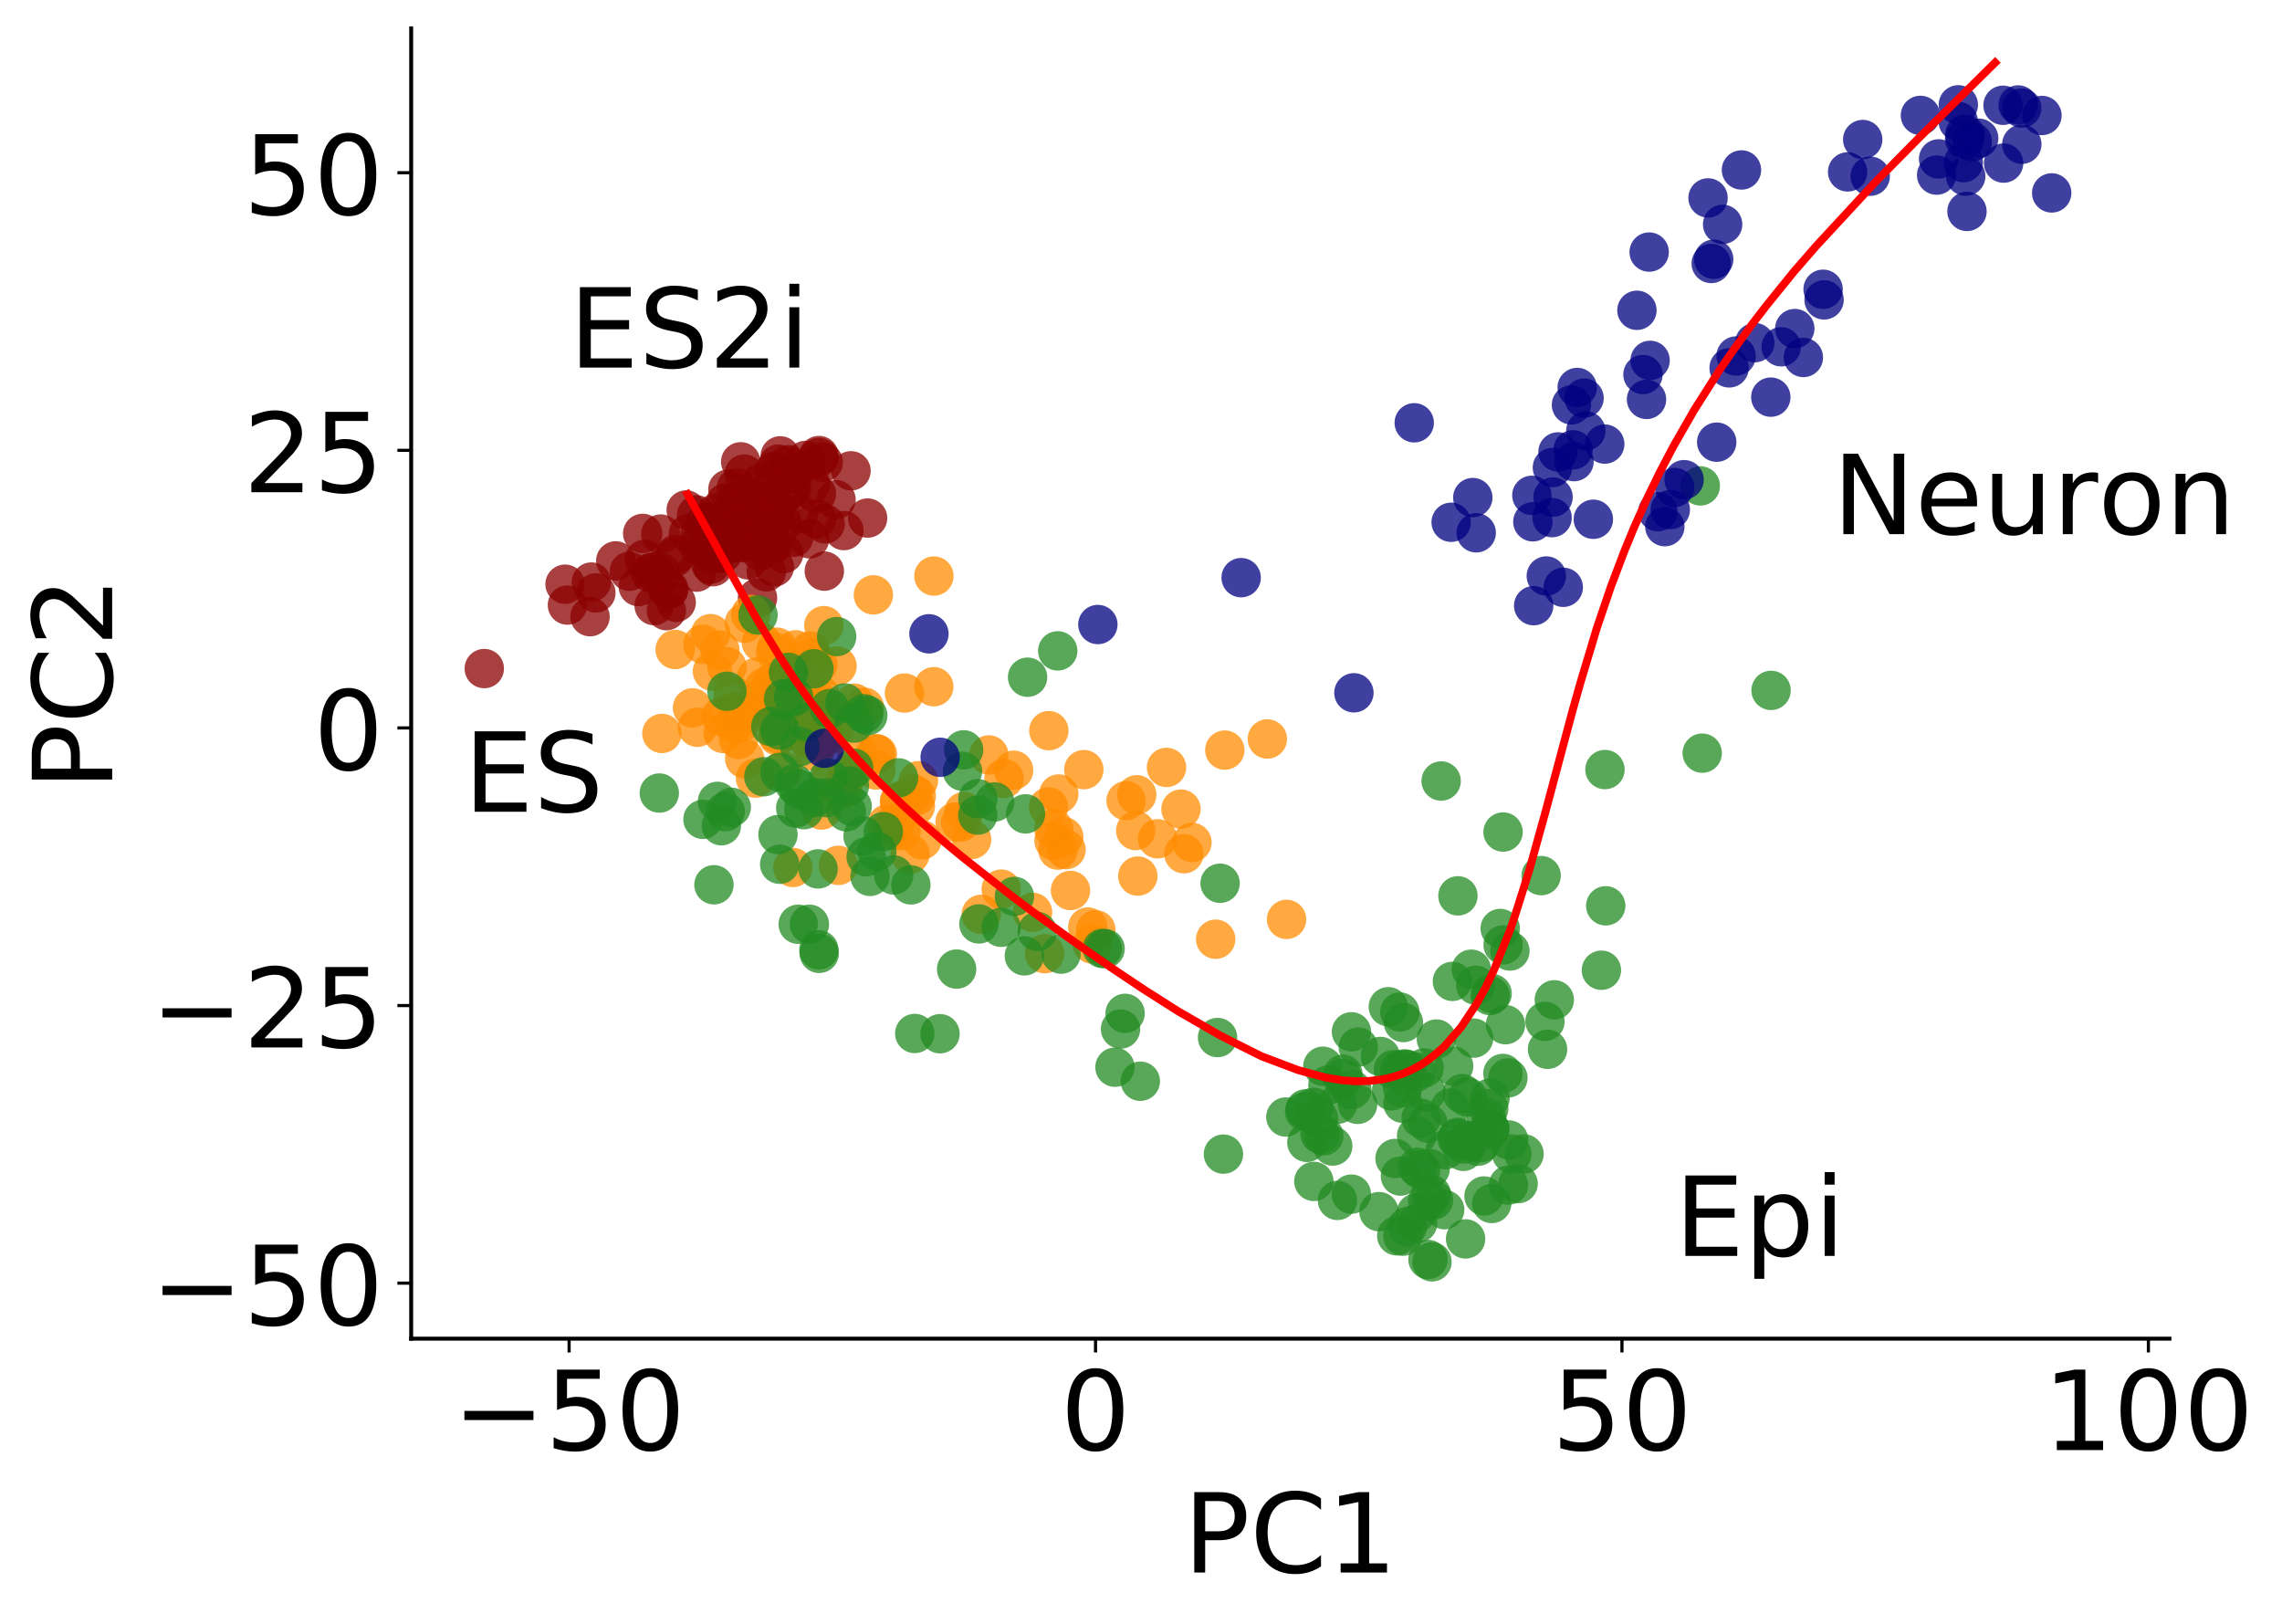 <?xml version="1.0" encoding="utf-8" standalone="no"?>
<!DOCTYPE svg PUBLIC "-//W3C//DTD SVG 1.1//EN"
  "http://www.w3.org/Graphics/SVG/1.1/DTD/svg11.dtd">
<!-- Created with matplotlib (https://matplotlib.org/) -->
<svg height="412.238pt" version="1.1" viewBox="0 0 579.368 412.238" width="579.368pt" xmlns="http://www.w3.org/2000/svg" xmlns:xlink="http://www.w3.org/1999/xlink">
 <defs>
  <style type="text/css">
*{stroke-linecap:butt;stroke-linejoin:round;}
  </style>
 </defs>
 <g id="figure_1">
  <g id="patch_1">
   <path d="M 0 412.238 
L 579.368 412.238 
L 579.368 0 
L 0 0 
z
" style="fill:none;"/>
  </g>
  <g id="axes_1">
   <g id="patch_2">
    <path d="M 104.392 339.84 
L 550.792 339.84 
L 550.792 7.2 
L 104.392 7.2 
z
" style="fill:none;"/>
   </g>
   <g id="PathCollection_1">
    <defs>
     <path d="M 0 5 
C 1.326 5 2.598 4.473 3.536 3.536 
C 4.473 2.598 5 1.326 5 0 
C 5 -1.326 4.473 -2.598 3.536 -3.536 
C 2.598 -4.473 1.326 -5 0 -5 
C -1.326 -5 -2.598 -4.473 -3.536 -3.536 
C -4.473 -2.598 -5 -1.326 -5 0 
C -5 1.326 -4.473 2.598 -3.536 3.536 
C -2.598 4.473 -1.326 5 0 5 
z
" id="C0_0_a4b999735d"/>
    </defs>
    <g clip-path="url(#p7de089d253)">
     <use style="fill:#8b0000;fill-opacity:0.75;" x="188.053" xlink:href="#C0_0_a4b999735d" y="117.239"/>
    </g>
    <g clip-path="url(#p7de089d253)">
     <use style="fill:#8b0000;fill-opacity:0.75;" x="163.168" xlink:href="#C0_0_a4b999735d" y="135.413"/>
    </g>
    <g clip-path="url(#p7de089d253)">
     <use style="fill:#8b0000;fill-opacity:0.75;" x="188.926" xlink:href="#C0_0_a4b999735d" y="120.351"/>
    </g>
    <g clip-path="url(#p7de089d253)">
     <use style="fill:#8b0000;fill-opacity:0.75;" x="174.217" xlink:href="#C0_0_a4b999735d" y="129.458"/>
    </g>
    <g clip-path="url(#p7de089d253)">
     <use style="fill:#8b0000;fill-opacity:0.75;" x="143.461" xlink:href="#C0_0_a4b999735d" y="148.31"/>
    </g>
    <g clip-path="url(#p7de089d253)">
     <use style="fill:#8b0000;fill-opacity:0.75;" x="198.091" xlink:href="#C0_0_a4b999735d" y="115.725"/>
    </g>
    <g clip-path="url(#p7de089d253)">
     <use style="fill:#8b0000;fill-opacity:0.75;" x="184.803" xlink:href="#C0_0_a4b999735d" y="124.201"/>
    </g>
    <g clip-path="url(#p7de089d253)">
     <use style="fill:#8b0000;fill-opacity:0.75;" x="156.333" xlink:href="#C0_0_a4b999735d" y="142.388"/>
    </g>
    <g clip-path="url(#p7de089d253)">
     <use style="fill:#8b0000;fill-opacity:0.75;" x="186.963" xlink:href="#C0_0_a4b999735d" y="123.837"/>
    </g>
    <g clip-path="url(#p7de089d253)">
     <use style="fill:#8b0000;fill-opacity:0.75;" x="167.769" xlink:href="#C0_0_a4b999735d" y="135.58"/>
    </g>
    <g clip-path="url(#p7de089d253)">
     <use style="fill:#8b0000;fill-opacity:0.75;" x="197.618" xlink:href="#C0_0_a4b999735d" y="117.826"/>
    </g>
    <g clip-path="url(#p7de089d253)">
     <use style="fill:#8b0000;fill-opacity:0.75;" x="176.865" xlink:href="#C0_0_a4b999735d" y="130.725"/>
    </g>
    <g clip-path="url(#p7de089d253)">
     <use style="fill:#8b0000;fill-opacity:0.75;" x="150.15" xlink:href="#C0_0_a4b999735d" y="147.763"/>
    </g>
    <g clip-path="url(#p7de089d253)">
     <use style="fill:#8b0000;fill-opacity:0.75;" x="196.525" xlink:href="#C0_0_a4b999735d" y="119.698"/>
    </g>
    <g clip-path="url(#p7de089d253)">
     <use style="fill:#8b0000;fill-opacity:0.75;" x="184.14" xlink:href="#C0_0_a4b999735d" y="127.726"/>
    </g>
    <g clip-path="url(#p7de089d253)">
     <use style="fill:#8b0000;fill-opacity:0.75;" x="200.176" xlink:href="#C0_0_a4b999735d" y="117.983"/>
    </g>
    <g clip-path="url(#p7de089d253)">
     <use style="fill:#8b0000;fill-opacity:0.75;" x="193.345" xlink:href="#C0_0_a4b999735d" y="122.576"/>
    </g>
    <g clip-path="url(#p7de089d253)">
     <use style="fill:#8b0000;fill-opacity:0.75;" x="181.931" xlink:href="#C0_0_a4b999735d" y="130.197"/>
    </g>
    <g clip-path="url(#p7de089d253)">
     <use style="fill:#8b0000;fill-opacity:0.75;" x="187.277" xlink:href="#C0_0_a4b999735d" y="127.239"/>
    </g>
    <g clip-path="url(#p7de089d253)">
     <use style="fill:#8b0000;fill-opacity:0.75;" x="144.063" xlink:href="#C0_0_a4b999735d" y="153.604"/>
    </g>
    <g clip-path="url(#p7de089d253)">
     <use style="fill:#8b0000;fill-opacity:0.75;" x="204.547" xlink:href="#C0_0_a4b999735d" y="116.88"/>
    </g>
    <g clip-path="url(#p7de089d253)">
     <use style="fill:#8b0000;fill-opacity:0.75;" x="163.639" xlink:href="#C0_0_a4b999735d" y="141.998"/>
    </g>
    <g clip-path="url(#p7de089d253)">
     <use style="fill:#8b0000;fill-opacity:0.75;" x="179.2" xlink:href="#C0_0_a4b999735d" y="132.584"/>
    </g>
    <g clip-path="url(#p7de089d253)">
     <use style="fill:#8b0000;fill-opacity:0.75;" x="189.721" xlink:href="#C0_0_a4b999735d" y="126.263"/>
    </g>
    <g clip-path="url(#p7de089d253)">
     <use style="fill:#8b0000;fill-opacity:0.75;" x="174.767" xlink:href="#C0_0_a4b999735d" y="135.497"/>
    </g>
    <g clip-path="url(#p7de089d253)">
     <use style="fill:#8b0000;fill-opacity:0.75;" x="200.002" xlink:href="#C0_0_a4b999735d" y="120.376"/>
    </g>
    <g clip-path="url(#p7de089d253)">
     <use style="fill:#8b0000;fill-opacity:0.75;" x="207.905" xlink:href="#C0_0_a4b999735d" y="115.642"/>
    </g>
    <g clip-path="url(#p7de089d253)">
     <use style="fill:#8b0000;fill-opacity:0.75;" x="159.781" xlink:href="#C0_0_a4b999735d" y="145.024"/>
    </g>
    <g clip-path="url(#p7de089d253)">
     <use style="fill:#8b0000;fill-opacity:0.75;" x="190.588" xlink:href="#C0_0_a4b999735d" y="126.368"/>
    </g>
    <g clip-path="url(#p7de089d253)">
     <use style="fill:#8b0000;fill-opacity:0.75;" x="151.289" xlink:href="#C0_0_a4b999735d" y="150.518"/>
    </g>
    <g clip-path="url(#p7de089d253)">
     <use style="fill:#8b0000;fill-opacity:0.75;" x="207.869" xlink:href="#C0_0_a4b999735d" y="116.149"/>
    </g>
    <g clip-path="url(#p7de089d253)">
     <use style="fill:#8b0000;fill-opacity:0.75;" x="201.386" xlink:href="#C0_0_a4b999735d" y="120.439"/>
    </g>
    <g clip-path="url(#p7de089d253)">
     <use style="fill:#8b0000;fill-opacity:0.75;" x="195.201" xlink:href="#C0_0_a4b999735d" y="124.292"/>
    </g>
    <g clip-path="url(#p7de089d253)">
     <use style="fill:#8b0000;fill-opacity:0.75;" x="190.369" xlink:href="#C0_0_a4b999735d" y="127.415"/>
    </g>
    <g clip-path="url(#p7de089d253)">
     <use style="fill:#8b0000;fill-opacity:0.75;" x="184.427" xlink:href="#C0_0_a4b999735d" y="131.47"/>
    </g>
    <g clip-path="url(#p7de089d253)">
     <use style="fill:#8b0000;fill-opacity:0.75;" x="177.797" xlink:href="#C0_0_a4b999735d" y="135.718"/>
    </g>
    <g clip-path="url(#p7de089d253)">
     <use style="fill:#8b0000;fill-opacity:0.75;" x="184.369" xlink:href="#C0_0_a4b999735d" y="132.009"/>
    </g>
    <g clip-path="url(#p7de089d253)">
     <use style="fill:#8b0000;fill-opacity:0.75;" x="122.952" xlink:href="#C0_0_a4b999735d" y="169.725"/>
    </g>
    <g clip-path="url(#p7de089d253)">
     <use style="fill:#8b0000;fill-opacity:0.75;" x="209.016" xlink:href="#C0_0_a4b999735d" y="117.351"/>
    </g>
    <g clip-path="url(#p7de089d253)">
     <use style="fill:#8b0000;fill-opacity:0.75;" x="179.74" xlink:href="#C0_0_a4b999735d" y="135.243"/>
    </g>
    <g clip-path="url(#p7de089d253)">
     <use style="fill:#8b0000;fill-opacity:0.75;" x="171.599" xlink:href="#C0_0_a4b999735d" y="140.698"/>
    </g>
    <g clip-path="url(#p7de089d253)">
     <use style="fill:#8b0000;fill-opacity:0.75;" x="186.003" xlink:href="#C0_0_a4b999735d" y="132.045"/>
    </g>
    <g clip-path="url(#p7de089d253)">
     <use style="fill:#8b0000;fill-opacity:0.75;" x="171.167" xlink:href="#C0_0_a4b999735d" y="141.541"/>
    </g>
    <g clip-path="url(#p7de089d253)">
     <use style="fill:#8b0000;fill-opacity:0.75;" x="165.12" xlink:href="#C0_0_a4b999735d" y="145.387"/>
    </g>
    <g clip-path="url(#p7de089d253)">
     <use style="fill:#8b0000;fill-opacity:0.75;" x="166.107" xlink:href="#C0_0_a4b999735d" y="145.176"/>
    </g>
    <g clip-path="url(#p7de089d253)">
     <use style="fill:#8b0000;fill-opacity:0.75;" x="200.931" xlink:href="#C0_0_a4b999735d" y="124.067"/>
    </g>
    <g clip-path="url(#p7de089d253)">
     <use style="fill:#8b0000;fill-opacity:0.75;" x="177.439" xlink:href="#C0_0_a4b999735d" y="138.53"/>
    </g>
    <g clip-path="url(#p7de089d253)">
     <use style="fill:#8b0000;fill-opacity:0.75;" x="200.462" xlink:href="#C0_0_a4b999735d" y="124.548"/>
    </g>
    <g clip-path="url(#p7de089d253)">
     <use style="fill:#8b0000;fill-opacity:0.75;" x="184.964" xlink:href="#C0_0_a4b999735d" y="134.016"/>
    </g>
    <g clip-path="url(#p7de089d253)">
     <use style="fill:#8b0000;fill-opacity:0.75;" x="182.308" xlink:href="#C0_0_a4b999735d" y="135.697"/>
    </g>
    <g clip-path="url(#p7de089d253)">
     <use style="fill:#8b0000;fill-opacity:0.75;" x="187.431" xlink:href="#C0_0_a4b999735d" y="132.77"/>
    </g>
    <g clip-path="url(#p7de089d253)">
     <use style="fill:#8b0000;fill-opacity:0.75;" x="183.865" xlink:href="#C0_0_a4b999735d" y="135.024"/>
    </g>
    <g clip-path="url(#p7de089d253)">
     <use style="fill:#8b0000;fill-opacity:0.75;" x="196.347" xlink:href="#C0_0_a4b999735d" y="127.605"/>
    </g>
    <g clip-path="url(#p7de089d253)">
     <use style="fill:#8b0000;fill-opacity:0.75;" x="184.541" xlink:href="#C0_0_a4b999735d" y="134.886"/>
    </g>
    <g clip-path="url(#p7de089d253)">
     <use style="fill:#8b0000;fill-opacity:0.75;" x="182.462" xlink:href="#C0_0_a4b999735d" y="136.391"/>
    </g>
    <g clip-path="url(#p7de089d253)">
     <use style="fill:#8b0000;fill-opacity:0.75;" x="162.058" xlink:href="#C0_0_a4b999735d" y="148.907"/>
    </g>
    <g clip-path="url(#p7de089d253)">
     <use style="fill:#8b0000;fill-opacity:0.75;" x="167.938" xlink:href="#C0_0_a4b999735d" y="145.474"/>
    </g>
    <g clip-path="url(#p7de089d253)">
     <use style="fill:#8b0000;fill-opacity:0.75;" x="149.802" xlink:href="#C0_0_a4b999735d" y="156.553"/>
    </g>
    <g clip-path="url(#p7de089d253)">
     <use style="fill:#8b0000;fill-opacity:0.75;" x="186.156" xlink:href="#C0_0_a4b999735d" y="134.532"/>
    </g>
    <g clip-path="url(#p7de089d253)">
     <use style="fill:#8b0000;fill-opacity:0.75;" x="189.258" xlink:href="#C0_0_a4b999735d" y="132.824"/>
    </g>
    <g clip-path="url(#p7de089d253)">
     <use style="fill:#8b0000;fill-opacity:0.75;" x="205.76" xlink:href="#C0_0_a4b999735d" y="122.89"/>
    </g>
    <g clip-path="url(#p7de089d253)">
     <use style="fill:#8b0000;fill-opacity:0.75;" x="191.886" xlink:href="#C0_0_a4b999735d" y="131.586"/>
    </g>
    <g clip-path="url(#p7de089d253)">
     <use style="fill:#8b0000;fill-opacity:0.75;" x="187.684" xlink:href="#C0_0_a4b999735d" y="134.491"/>
    </g>
    <g clip-path="url(#p7de089d253)">
     <use style="fill:#8b0000;fill-opacity:0.75;" x="190.79" xlink:href="#C0_0_a4b999735d" y="132.669"/>
    </g>
    <g clip-path="url(#p7de089d253)">
     <use style="fill:#8b0000;fill-opacity:0.75;" x="186.624" xlink:href="#C0_0_a4b999735d" y="135.427"/>
    </g>
    <g clip-path="url(#p7de089d253)">
     <use style="fill:#8b0000;fill-opacity:0.75;" x="193.053" xlink:href="#C0_0_a4b999735d" y="131.633"/>
    </g>
    <g clip-path="url(#p7de089d253)">
     <use style="fill:#8b0000;fill-opacity:0.75;" x="188.852" xlink:href="#C0_0_a4b999735d" y="134.449"/>
    </g>
    <g clip-path="url(#p7de089d253)">
     <use style="fill:#8b0000;fill-opacity:0.75;" x="182.054" xlink:href="#C0_0_a4b999735d" y="138.729"/>
    </g>
    <g clip-path="url(#p7de089d253)">
     <use style="fill:#8b0000;fill-opacity:0.75;" x="180.003" xlink:href="#C0_0_a4b999735d" y="140.018"/>
    </g>
    <g clip-path="url(#p7de089d253)">
     <use style="fill:#8b0000;fill-opacity:0.75;" x="185.921" xlink:href="#C0_0_a4b999735d" y="137.028"/>
    </g>
    <g clip-path="url(#p7de089d253)">
     <use style="fill:#8b0000;fill-opacity:0.75;" x="184.32" xlink:href="#C0_0_a4b999735d" y="138.256"/>
    </g>
    <g clip-path="url(#p7de089d253)">
     <use style="fill:#8b0000;fill-opacity:0.75;" x="186.736" xlink:href="#C0_0_a4b999735d" y="136.784"/>
    </g>
    <g clip-path="url(#p7de089d253)">
     <use style="fill:#8b0000;fill-opacity:0.75;" x="197.997" xlink:href="#C0_0_a4b999735d" y="130.034"/>
    </g>
    <g clip-path="url(#p7de089d253)">
     <use style="fill:#8b0000;fill-opacity:0.75;" x="181.294" xlink:href="#C0_0_a4b999735d" y="140.596"/>
    </g>
    <g clip-path="url(#p7de089d253)">
     <use style="fill:#8b0000;fill-opacity:0.75;" x="196.827" xlink:href="#C0_0_a4b999735d" y="131.199"/>
    </g>
    <g clip-path="url(#p7de089d253)">
     <use style="fill:#8b0000;fill-opacity:0.75;" x="216.063" xlink:href="#C0_0_a4b999735d" y="119.522"/>
    </g>
    <g clip-path="url(#p7de089d253)">
     <use style="fill:#8b0000;fill-opacity:0.75;" x="192.897" xlink:href="#C0_0_a4b999735d" y="133.81"/>
    </g>
    <g clip-path="url(#p7de089d253)">
     <use style="fill:#8b0000;fill-opacity:0.75;" x="186.859" xlink:href="#C0_0_a4b999735d" y="137.744"/>
    </g>
    <g clip-path="url(#p7de089d253)">
     <use style="fill:#8b0000;fill-opacity:0.75;" x="207.285" xlink:href="#C0_0_a4b999735d" y="125.351"/>
    </g>
    <g clip-path="url(#p7de089d253)">
     <use style="fill:#8b0000;fill-opacity:0.75;" x="183.44" xlink:href="#C0_0_a4b999735d" y="140.466"/>
    </g>
    <g clip-path="url(#p7de089d253)">
     <use style="fill:#8b0000;fill-opacity:0.75;" x="195.618" xlink:href="#C0_0_a4b999735d" y="133.027"/>
    </g>
    <g clip-path="url(#p7de089d253)">
     <use style="fill:#8b0000;fill-opacity:0.75;" x="169.534" xlink:href="#C0_0_a4b999735d" y="149.524"/>
    </g>
    <g clip-path="url(#p7de089d253)">
     <use style="fill:#8b0000;fill-opacity:0.75;" x="188.736" xlink:href="#C0_0_a4b999735d" y="137.781"/>
    </g>
    <g clip-path="url(#p7de089d253)">
     <use style="fill:#8b0000;fill-opacity:0.75;" x="195.529" xlink:href="#C0_0_a4b999735d" y="133.73"/>
    </g>
    <g clip-path="url(#p7de089d253)">
     <use style="fill:#8b0000;fill-opacity:0.75;" x="176.833" xlink:href="#C0_0_a4b999735d" y="145.249"/>
    </g>
    <g clip-path="url(#p7de089d253)">
     <use style="fill:#8b0000;fill-opacity:0.75;" x="169.82" xlink:href="#C0_0_a4b999735d" y="149.62"/>
    </g>
    <g clip-path="url(#p7de089d253)">
     <use style="fill:#8b0000;fill-opacity:0.75;" x="180.5" xlink:href="#C0_0_a4b999735d" y="143.218"/>
    </g>
    <g clip-path="url(#p7de089d253)">
     <use style="fill:#8b0000;fill-opacity:0.75;" x="191.312" xlink:href="#C0_0_a4b999735d" y="137.216"/>
    </g>
    <g clip-path="url(#p7de089d253)">
     <use style="fill:#8b0000;fill-opacity:0.75;" x="202.691" xlink:href="#C0_0_a4b999735d" y="130.318"/>
    </g>
    <g clip-path="url(#p7de089d253)">
     <use style="fill:#8b0000;fill-opacity:0.75;" x="198.629" xlink:href="#C0_0_a4b999735d" y="132.972"/>
    </g>
    <g clip-path="url(#p7de089d253)">
     <use style="fill:#8b0000;fill-opacity:0.75;" x="181.044" xlink:href="#C0_0_a4b999735d" y="143.868"/>
    </g>
    <g clip-path="url(#p7de089d253)">
     <use style="fill:#8b0000;fill-opacity:0.75;" x="166.076" xlink:href="#C0_0_a4b999735d" y="153.745"/>
    </g>
    <g clip-path="url(#p7de089d253)">
     <use style="fill:#8b0000;fill-opacity:0.75;" x="193.622" xlink:href="#C0_0_a4b999735d" y="138.044"/>
    </g>
    <g clip-path="url(#p7de089d253)">
     <use style="fill:#8b0000;fill-opacity:0.75;" x="212.26" xlink:href="#C0_0_a4b999735d" y="126.864"/>
    </g>
    <g clip-path="url(#p7de089d253)">
     <use style="fill:#8b0000;fill-opacity:0.75;" x="171.68" xlink:href="#C0_0_a4b999735d" y="152.908"/>
    </g>
    <g clip-path="url(#p7de089d253)">
     <use style="fill:#8b0000;fill-opacity:0.75;" x="192.995" xlink:href="#C0_0_a4b999735d" y="139.845"/>
    </g>
    <g clip-path="url(#p7de089d253)">
     <use style="fill:#8b0000;fill-opacity:0.75;" x="195.404" xlink:href="#C0_0_a4b999735d" y="138.492"/>
    </g>
    <g clip-path="url(#p7de089d253)">
     <use style="fill:#8b0000;fill-opacity:0.75;" x="196.322" xlink:href="#C0_0_a4b999735d" y="138.091"/>
    </g>
    <g clip-path="url(#p7de089d253)">
     <use style="fill:#8b0000;fill-opacity:0.75;" x="189.905" xlink:href="#C0_0_a4b999735d" y="142.13"/>
    </g>
    <g clip-path="url(#p7de089d253)">
     <use style="fill:#8b0000;fill-opacity:0.75;" x="169.18" xlink:href="#C0_0_a4b999735d" y="155.026"/>
    </g>
    <g clip-path="url(#p7de089d253)">
     <use style="fill:#8b0000;fill-opacity:0.75;" x="207.339" xlink:href="#C0_0_a4b999735d" y="131.728"/>
    </g>
    <g clip-path="url(#p7de089d253)">
     <use style="fill:#8b0000;fill-opacity:0.75;" x="201.506" xlink:href="#C0_0_a4b999735d" y="136.408"/>
    </g>
    <g clip-path="url(#p7de089d253)">
     <use style="fill:#8b0000;fill-opacity:0.75;" x="209.492" xlink:href="#C0_0_a4b999735d" y="133.001"/>
    </g>
    <g clip-path="url(#p7de089d253)">
     <use style="fill:#8b0000;fill-opacity:0.75;" x="198.973" xlink:href="#C0_0_a4b999735d" y="140.538"/>
    </g>
    <g clip-path="url(#p7de089d253)">
     <use style="fill:#8b0000;fill-opacity:0.75;" x="205.551" xlink:href="#C0_0_a4b999735d" y="136.794"/>
    </g>
    <g clip-path="url(#p7de089d253)">
     <use style="fill:#8b0000;fill-opacity:0.75;" x="194.543" xlink:href="#C0_0_a4b999735d" y="145.175"/>
    </g>
    <g clip-path="url(#p7de089d253)">
     <use style="fill:#8b0000;fill-opacity:0.75;" x="196.59" xlink:href="#C0_0_a4b999735d" y="143.942"/>
    </g>
    <g clip-path="url(#p7de089d253)">
     <use style="fill:#8b0000;fill-opacity:0.75;" x="214.262" xlink:href="#C0_0_a4b999735d" y="134.691"/>
    </g>
    <g clip-path="url(#p7de089d253)">
     <use style="fill:#8b0000;fill-opacity:0.75;" x="220.269" xlink:href="#C0_0_a4b999735d" y="131.518"/>
    </g>
    <g clip-path="url(#p7de089d253)">
     <use style="fill:#8b0000;fill-opacity:0.75;" x="192.325" xlink:href="#C0_0_a4b999735d" y="151.807"/>
    </g>
    <g clip-path="url(#p7de089d253)">
     <use style="fill:#8b0000;fill-opacity:0.75;" x="209.285" xlink:href="#C0_0_a4b999735d" y="144.991"/>
    </g>
   </g>
   <g id="PathCollection_2">
    <defs>
     <path d="M 0 5 
C 1.326 5 2.598 4.473 3.536 3.536 
C 4.473 2.598 5 1.326 5 0 
C 5 -1.326 4.473 -2.598 3.536 -3.536 
C 2.598 -4.473 1.326 -5 0 -5 
C -1.326 -5 -2.598 -4.473 -3.536 -3.536 
C -4.473 -2.598 -5 -1.326 -5 0 
C -5 1.326 -4.473 2.598 -3.536 3.536 
C -2.598 4.473 -1.326 5 0 5 
z
" id="C1_0_69949920e1"/>
    </defs>
    <g clip-path="url(#p7de089d253)">
     <use style="fill:#ff8c00;fill-opacity:0.75;" x="171.414" xlink:href="#C1_0_69949920e1" y="164.886"/>
    </g>
    <g clip-path="url(#p7de089d253)">
     <use style="fill:#ff8c00;fill-opacity:0.75;" x="180.423" xlink:href="#C1_0_69949920e1" y="160.862"/>
    </g>
    <g clip-path="url(#p7de089d253)">
     <use style="fill:#ff8c00;fill-opacity:0.75;" x="178.45" xlink:href="#C1_0_69949920e1" y="163.535"/>
    </g>
    <g clip-path="url(#p7de089d253)">
     <use style="fill:#ff8c00;fill-opacity:0.75;" x="190.602" xlink:href="#C1_0_69949920e1" y="155.975"/>
    </g>
    <g clip-path="url(#p7de089d253)">
     <use style="fill:#ff8c00;fill-opacity:0.75;" x="188.949" xlink:href="#C1_0_69949920e1" y="158.224"/>
    </g>
    <g clip-path="url(#p7de089d253)">
     <use style="fill:#ff8c00;fill-opacity:0.75;" x="182.762" xlink:href="#C1_0_69949920e1" y="165.031"/>
    </g>
    <g clip-path="url(#p7de089d253)">
     <use style="fill:#ff8c00;fill-opacity:0.75;" x="180.877" xlink:href="#C1_0_69949920e1" y="170.406"/>
    </g>
    <g clip-path="url(#p7de089d253)">
     <use style="fill:#ff8c00;fill-opacity:0.75;" x="193.315" xlink:href="#C1_0_69949920e1" y="163.08"/>
    </g>
    <g clip-path="url(#p7de089d253)">
     <use style="fill:#ff8c00;fill-opacity:0.75;" x="184.545" xlink:href="#C1_0_69949920e1" y="169.237"/>
    </g>
    <g clip-path="url(#p7de089d253)">
     <use style="fill:#ff8c00;fill-opacity:0.75;" x="197.243" xlink:href="#C1_0_69949920e1" y="164.3"/>
    </g>
    <g clip-path="url(#p7de089d253)">
     <use style="fill:#ff8c00;fill-opacity:0.75;" x="175.821" xlink:href="#C1_0_69949920e1" y="179.705"/>
    </g>
    <g clip-path="url(#p7de089d253)">
     <use style="fill:#ff8c00;fill-opacity:0.75;" x="196.903" xlink:href="#C1_0_69949920e1" y="165.585"/>
    </g>
    <g clip-path="url(#p7de089d253)">
     <use style="fill:#ff8c00;fill-opacity:0.75;" x="168.048" xlink:href="#C1_0_69949920e1" y="186.197"/>
    </g>
    <g clip-path="url(#p7de089d253)">
     <use style="fill:#ff8c00;fill-opacity:0.75;" x="209.162" xlink:href="#C1_0_69949920e1" y="158.829"/>
    </g>
    <g clip-path="url(#p7de089d253)">
     <use style="fill:#ff8c00;fill-opacity:0.75;" x="192.076" xlink:href="#C1_0_69949920e1" y="171.915"/>
    </g>
    <g clip-path="url(#p7de089d253)">
     <use style="fill:#ff8c00;fill-opacity:0.75;" x="201.96" xlink:href="#C1_0_69949920e1" y="164.961"/>
    </g>
    <g clip-path="url(#p7de089d253)">
     <use style="fill:#ff8c00;fill-opacity:0.75;" x="221.736" xlink:href="#C1_0_69949920e1" y="151.018"/>
    </g>
    <g clip-path="url(#p7de089d253)">
     <use style="fill:#ff8c00;fill-opacity:0.75;" x="186.138" xlink:href="#C1_0_69949920e1" y="176.559"/>
    </g>
    <g clip-path="url(#p7de089d253)">
     <use style="fill:#ff8c00;fill-opacity:0.75;" x="177.058" xlink:href="#C1_0_69949920e1" y="184.627"/>
    </g>
    <g clip-path="url(#p7de089d253)">
     <use style="fill:#ff8c00;fill-opacity:0.75;" x="205.727" xlink:href="#C1_0_69949920e1" y="165.245"/>
    </g>
    <g clip-path="url(#p7de089d253)">
     <use style="fill:#ff8c00;fill-opacity:0.75;" x="183.054" xlink:href="#C1_0_69949920e1" y="181.912"/>
    </g>
    <g clip-path="url(#p7de089d253)">
     <use style="fill:#ff8c00;fill-opacity:0.75;" x="185.201" xlink:href="#C1_0_69949920e1" y="181.011"/>
    </g>
    <g clip-path="url(#p7de089d253)">
     <use style="fill:#ff8c00;fill-opacity:0.75;" x="194.12" xlink:href="#C1_0_69949920e1" y="174.457"/>
    </g>
    <g clip-path="url(#p7de089d253)">
     <use style="fill:#ff8c00;fill-opacity:0.75;" x="196.082" xlink:href="#C1_0_69949920e1" y="173.244"/>
    </g>
    <g clip-path="url(#p7de089d253)">
     <use style="fill:#ff8c00;fill-opacity:0.75;" x="187.365" xlink:href="#C1_0_69949920e1" y="180.452"/>
    </g>
    <g clip-path="url(#p7de089d253)">
     <use style="fill:#ff8c00;fill-opacity:0.75;" x="206.043" xlink:href="#C1_0_69949920e1" y="167.108"/>
    </g>
    <g clip-path="url(#p7de089d253)">
     <use style="fill:#ff8c00;fill-opacity:0.75;" x="196.042" xlink:href="#C1_0_69949920e1" y="175.004"/>
    </g>
    <g clip-path="url(#p7de089d253)">
     <use style="fill:#ff8c00;fill-opacity:0.75;" x="193.954" xlink:href="#C1_0_69949920e1" y="176.732"/>
    </g>
    <g clip-path="url(#p7de089d253)">
     <use style="fill:#ff8c00;fill-opacity:0.75;" x="200.915" xlink:href="#C1_0_69949920e1" y="171.867"/>
    </g>
    <g clip-path="url(#p7de089d253)">
     <use style="fill:#ff8c00;fill-opacity:0.75;" x="189.985" xlink:href="#C1_0_69949920e1" y="180.868"/>
    </g>
    <g clip-path="url(#p7de089d253)">
     <use style="fill:#ff8c00;fill-opacity:0.75;" x="186.27" xlink:href="#C1_0_69949920e1" y="183.722"/>
    </g>
    <g clip-path="url(#p7de089d253)">
     <use style="fill:#ff8c00;fill-opacity:0.75;" x="183.612" xlink:href="#C1_0_69949920e1" y="186.207"/>
    </g>
    <g clip-path="url(#p7de089d253)">
     <use style="fill:#ff8c00;fill-opacity:0.75;" x="187.813" xlink:href="#C1_0_69949920e1" y="183.629"/>
    </g>
    <g clip-path="url(#p7de089d253)">
     <use style="fill:#ff8c00;fill-opacity:0.75;" x="207.634" xlink:href="#C1_0_69949920e1" y="168.65"/>
    </g>
    <g clip-path="url(#p7de089d253)">
     <use style="fill:#ff8c00;fill-opacity:0.75;" x="237.103" xlink:href="#C1_0_69949920e1" y="146.239"/>
    </g>
    <g clip-path="url(#p7de089d253)">
     <use style="fill:#ff8c00;fill-opacity:0.75;" x="194.055" xlink:href="#C1_0_69949920e1" y="179.598"/>
    </g>
    <g clip-path="url(#p7de089d253)">
     <use style="fill:#ff8c00;fill-opacity:0.75;" x="200.322" xlink:href="#C1_0_69949920e1" y="175.346"/>
    </g>
    <g clip-path="url(#p7de089d253)">
     <use style="fill:#ff8c00;fill-opacity:0.75;" x="195.187" xlink:href="#C1_0_69949920e1" y="179.793"/>
    </g>
    <g clip-path="url(#p7de089d253)">
     <use style="fill:#ff8c00;fill-opacity:0.75;" x="187.514" xlink:href="#C1_0_69949920e1" y="187.749"/>
    </g>
    <g clip-path="url(#p7de089d253)">
     <use style="fill:#ff8c00;fill-opacity:0.75;" x="212.516" xlink:href="#C1_0_69949920e1" y="169.079"/>
    </g>
    <g clip-path="url(#p7de089d253)">
     <use style="fill:#ff8c00;fill-opacity:0.75;" x="204.455" xlink:href="#C1_0_69949920e1" y="179.221"/>
    </g>
    <g clip-path="url(#p7de089d253)">
     <use style="fill:#ff8c00;fill-opacity:0.75;" x="207.144" xlink:href="#C1_0_69949920e1" y="177.133"/>
    </g>
    <g clip-path="url(#p7de089d253)">
     <use style="fill:#ff8c00;fill-opacity:0.75;" x="208.166" xlink:href="#C1_0_69949920e1" y="176.371"/>
    </g>
    <g clip-path="url(#p7de089d253)">
     <use style="fill:#ff8c00;fill-opacity:0.75;" x="189.065" xlink:href="#C1_0_69949920e1" y="192.608"/>
    </g>
    <g clip-path="url(#p7de089d253)">
     <use style="fill:#ff8c00;fill-opacity:0.75;" x="197.567" xlink:href="#C1_0_69949920e1" y="186.308"/>
    </g>
    <g clip-path="url(#p7de089d253)">
     <use style="fill:#ff8c00;fill-opacity:0.75;" x="197.462" xlink:href="#C1_0_69949920e1" y="186.826"/>
    </g>
    <g clip-path="url(#p7de089d253)">
     <use style="fill:#ff8c00;fill-opacity:0.75;" x="207.488" xlink:href="#C1_0_69949920e1" y="179.008"/>
    </g>
    <g clip-path="url(#p7de089d253)">
     <use style="fill:#ff8c00;fill-opacity:0.75;" x="200.576" xlink:href="#C1_0_69949920e1" y="185.516"/>
    </g>
    <g clip-path="url(#p7de089d253)">
     <use style="fill:#ff8c00;fill-opacity:0.75;" x="191.807" xlink:href="#C1_0_69949920e1" y="197.54"/>
    </g>
    <g clip-path="url(#p7de089d253)">
     <use style="fill:#ff8c00;fill-opacity:0.75;" x="204.767" xlink:href="#C1_0_69949920e1" y="187.347"/>
    </g>
    <g clip-path="url(#p7de089d253)">
     <use style="fill:#ff8c00;fill-opacity:0.75;" x="216.89" xlink:href="#C1_0_69949920e1" y="178.509"/>
    </g>
    <g clip-path="url(#p7de089d253)">
     <use style="fill:#ff8c00;fill-opacity:0.75;" x="198.802" xlink:href="#C1_0_69949920e1" y="195.559"/>
    </g>
    <g clip-path="url(#p7de089d253)">
     <use style="fill:#ff8c00;fill-opacity:0.75;" x="208.884" xlink:href="#C1_0_69949920e1" y="186.636"/>
    </g>
    <g clip-path="url(#p7de089d253)">
     <use style="fill:#ff8c00;fill-opacity:0.75;" x="212.179" xlink:href="#C1_0_69949920e1" y="184.262"/>
    </g>
    <g clip-path="url(#p7de089d253)">
     <use style="fill:#ff8c00;fill-opacity:0.75;" x="207.647" xlink:href="#C1_0_69949920e1" y="188.449"/>
    </g>
    <g clip-path="url(#p7de089d253)">
     <use style="fill:#ff8c00;fill-opacity:0.75;" x="211.056" xlink:href="#C1_0_69949920e1" y="185.407"/>
    </g>
    <g clip-path="url(#p7de089d253)">
     <use style="fill:#ff8c00;fill-opacity:0.75;" x="209.586" xlink:href="#C1_0_69949920e1" y="186.966"/>
    </g>
    <g clip-path="url(#p7de089d253)">
     <use style="fill:#ff8c00;fill-opacity:0.75;" x="206.795" xlink:href="#C1_0_69949920e1" y="190.702"/>
    </g>
    <g clip-path="url(#p7de089d253)">
     <use style="fill:#ff8c00;fill-opacity:0.75;" x="219.442" xlink:href="#C1_0_69949920e1" y="179.541"/>
    </g>
    <g clip-path="url(#p7de089d253)">
     <use style="fill:#ff8c00;fill-opacity:0.75;" x="229.634" xlink:href="#C1_0_69949920e1" y="175.942"/>
    </g>
    <g clip-path="url(#p7de089d253)">
     <use style="fill:#ff8c00;fill-opacity:0.75;" x="217.567" xlink:href="#C1_0_69949920e1" y="190.776"/>
    </g>
    <g clip-path="url(#p7de089d253)">
     <use style="fill:#ff8c00;fill-opacity:0.75;" x="210.563" xlink:href="#C1_0_69949920e1" y="198.391"/>
    </g>
    <g clip-path="url(#p7de089d253)">
     <use style="fill:#ff8c00;fill-opacity:0.75;" x="215.091" xlink:href="#C1_0_69949920e1" y="196.792"/>
    </g>
    <g clip-path="url(#p7de089d253)">
     <use style="fill:#ff8c00;fill-opacity:0.75;" x="237.08" xlink:href="#C1_0_69949920e1" y="174.333"/>
    </g>
    <g clip-path="url(#p7de089d253)">
     <use style="fill:#ff8c00;fill-opacity:0.75;" x="222.294" xlink:href="#C1_0_69949920e1" y="191.297"/>
    </g>
    <g clip-path="url(#p7de089d253)">
     <use style="fill:#ff8c00;fill-opacity:0.75;" x="208.567" xlink:href="#C1_0_69949920e1" y="205.637"/>
    </g>
    <g clip-path="url(#p7de089d253)">
     <use style="fill:#ff8c00;fill-opacity:0.75;" x="213.889" xlink:href="#C1_0_69949920e1" y="200.388"/>
    </g>
    <g clip-path="url(#p7de089d253)">
     <use style="fill:#ff8c00;fill-opacity:0.75;" x="222.761" xlink:href="#C1_0_69949920e1" y="191.462"/>
    </g>
    <g clip-path="url(#p7de089d253)">
     <use style="fill:#ff8c00;fill-opacity:0.75;" x="222.387" xlink:href="#C1_0_69949920e1" y="195.477"/>
    </g>
    <g clip-path="url(#p7de089d253)">
     <use style="fill:#ff8c00;fill-opacity:0.75;" x="201.313" xlink:href="#C1_0_69949920e1" y="220.222"/>
    </g>
    <g clip-path="url(#p7de089d253)">
     <use style="fill:#ff8c00;fill-opacity:0.75;" x="212.835" xlink:href="#C1_0_69949920e1" y="219.688"/>
    </g>
    <g clip-path="url(#p7de089d253)">
     <use style="fill:#ff8c00;fill-opacity:0.75;" x="228.364" xlink:href="#C1_0_69949920e1" y="203.47"/>
    </g>
    <g clip-path="url(#p7de089d253)">
     <use style="fill:#ff8c00;fill-opacity:0.75;" x="228.46" xlink:href="#C1_0_69949920e1" y="203.42"/>
    </g>
    <g clip-path="url(#p7de089d253)">
     <use style="fill:#ff8c00;fill-opacity:0.75;" x="233.176" xlink:href="#C1_0_69949920e1" y="198.196"/>
    </g>
    <g clip-path="url(#p7de089d253)">
     <use style="fill:#ff8c00;fill-opacity:0.75;" x="231.682" xlink:href="#C1_0_69949920e1" y="201.461"/>
    </g>
    <g clip-path="url(#p7de089d253)">
     <use style="fill:#ff8c00;fill-opacity:0.75;" x="225.252" xlink:href="#C1_0_69949920e1" y="209.184"/>
    </g>
    <g clip-path="url(#p7de089d253)">
     <use style="fill:#ff8c00;fill-opacity:0.75;" x="232.616" xlink:href="#C1_0_69949920e1" y="202.053"/>
    </g>
    <g clip-path="url(#p7de089d253)">
     <use style="fill:#ff8c00;fill-opacity:0.75;" x="227.152" xlink:href="#C1_0_69949920e1" y="209.014"/>
    </g>
    <g clip-path="url(#p7de089d253)">
     <use style="fill:#ff8c00;fill-opacity:0.75;" x="226.34" xlink:href="#C1_0_69949920e1" y="210.741"/>
    </g>
    <g clip-path="url(#p7de089d253)">
     <use style="fill:#ff8c00;fill-opacity:0.75;" x="232.404" xlink:href="#C1_0_69949920e1" y="204.617"/>
    </g>
    <g clip-path="url(#p7de089d253)">
     <use style="fill:#ff8c00;fill-opacity:0.75;" x="228.792" xlink:href="#C1_0_69949920e1" y="210.914"/>
    </g>
    <g clip-path="url(#p7de089d253)">
     <use style="fill:#ff8c00;fill-opacity:0.75;" x="231.065" xlink:href="#C1_0_69949920e1" y="216.808"/>
    </g>
    <g clip-path="url(#p7de089d253)">
     <use style="fill:#ff8c00;fill-opacity:0.75;" x="234.063" xlink:href="#C1_0_69949920e1" y="213.218"/>
    </g>
    <g clip-path="url(#p7de089d253)">
     <use style="fill:#ff8c00;fill-opacity:0.75;" x="251.044" xlink:href="#C1_0_69949920e1" y="191.658"/>
    </g>
    <g clip-path="url(#p7de089d253)">
     <use style="fill:#ff8c00;fill-opacity:0.75;" x="242.486" xlink:href="#C1_0_69949920e1" y="208.681"/>
    </g>
    <g clip-path="url(#p7de089d253)">
     <use style="fill:#ff8c00;fill-opacity:0.75;" x="244.775" xlink:href="#C1_0_69949920e1" y="206.017"/>
    </g>
    <g clip-path="url(#p7de089d253)">
     <use style="fill:#ff8c00;fill-opacity:0.75;" x="243.905" xlink:href="#C1_0_69949920e1" y="208.69"/>
    </g>
    <g clip-path="url(#p7de089d253)">
     <use style="fill:#ff8c00;fill-opacity:0.75;" x="254.908" xlink:href="#C1_0_69949920e1" y="197.616"/>
    </g>
    <g clip-path="url(#p7de089d253)">
     <use style="fill:#ff8c00;fill-opacity:0.75;" x="257.338" xlink:href="#C1_0_69949920e1" y="195.534"/>
    </g>
    <g clip-path="url(#p7de089d253)">
     <use style="fill:#ff8c00;fill-opacity:0.75;" x="266.284" xlink:href="#C1_0_69949920e1" y="185.489"/>
    </g>
    <g clip-path="url(#p7de089d253)">
     <use style="fill:#ff8c00;fill-opacity:0.75;" x="246.677" xlink:href="#C1_0_69949920e1" y="213.112"/>
    </g>
    <g clip-path="url(#p7de089d253)">
     <use style="fill:#ff8c00;fill-opacity:0.75;" x="266.197" xlink:href="#C1_0_69949920e1" y="204.844"/>
    </g>
    <g clip-path="url(#p7de089d253)">
     <use style="fill:#ff8c00;fill-opacity:0.75;" x="268.811" xlink:href="#C1_0_69949920e1" y="201.565"/>
    </g>
    <g clip-path="url(#p7de089d253)">
     <use style="fill:#ff8c00;fill-opacity:0.75;" x="249.128" xlink:href="#C1_0_69949920e1" y="232.116"/>
    </g>
    <g clip-path="url(#p7de089d253)">
     <use style="fill:#ff8c00;fill-opacity:0.75;" x="275.173" xlink:href="#C1_0_69949920e1" y="195.38"/>
    </g>
    <g clip-path="url(#p7de089d253)">
     <use style="fill:#ff8c00;fill-opacity:0.75;" x="254.192" xlink:href="#C1_0_69949920e1" y="225.721"/>
    </g>
    <g clip-path="url(#p7de089d253)">
     <use style="fill:#ff8c00;fill-opacity:0.75;" x="267.555" xlink:href="#C1_0_69949920e1" y="210.401"/>
    </g>
    <g clip-path="url(#p7de089d253)">
     <use style="fill:#ff8c00;fill-opacity:0.75;" x="267.606" xlink:href="#C1_0_69949920e1" y="213.431"/>
    </g>
    <g clip-path="url(#p7de089d253)">
     <use style="fill:#ff8c00;fill-opacity:0.75;" x="270.07" xlink:href="#C1_0_69949920e1" y="212.404"/>
    </g>
    <g clip-path="url(#p7de089d253)">
     <use style="fill:#ff8c00;fill-opacity:0.75;" x="268.613" xlink:href="#C1_0_69949920e1" y="215.819"/>
    </g>
    <g clip-path="url(#p7de089d253)">
     <use style="fill:#ff8c00;fill-opacity:0.75;" x="270.659" xlink:href="#C1_0_69949920e1" y="215.695"/>
    </g>
    <g clip-path="url(#p7de089d253)">
     <use style="fill:#ff8c00;fill-opacity:0.75;" x="262.148" xlink:href="#C1_0_69949920e1" y="231.606"/>
    </g>
    <g clip-path="url(#p7de089d253)">
     <use style="fill:#ff8c00;fill-opacity:0.75;" x="285.899" xlink:href="#C1_0_69949920e1" y="203.267"/>
    </g>
    <g clip-path="url(#p7de089d253)">
     <use style="fill:#ff8c00;fill-opacity:0.75;" x="271.788" xlink:href="#C1_0_69949920e1" y="226.065"/>
    </g>
    <g clip-path="url(#p7de089d253)">
     <use style="fill:#ff8c00;fill-opacity:0.75;" x="288.603" xlink:href="#C1_0_69949920e1" y="201.763"/>
    </g>
    <g clip-path="url(#p7de089d253)">
     <use style="fill:#ff8c00;fill-opacity:0.75;" x="265.225" xlink:href="#C1_0_69949920e1" y="242.109"/>
    </g>
    <g clip-path="url(#p7de089d253)">
     <use style="fill:#ff8c00;fill-opacity:0.75;" x="296.161" xlink:href="#C1_0_69949920e1" y="194.821"/>
    </g>
    <g clip-path="url(#p7de089d253)">
     <use style="fill:#ff8c00;fill-opacity:0.75;" x="288.347" xlink:href="#C1_0_69949920e1" y="210.854"/>
    </g>
    <g clip-path="url(#p7de089d253)">
     <use style="fill:#ff8c00;fill-opacity:0.75;" x="276.171" xlink:href="#C1_0_69949920e1" y="235.34"/>
    </g>
    <g clip-path="url(#p7de089d253)">
     <use style="fill:#ff8c00;fill-opacity:0.75;" x="278.214" xlink:href="#C1_0_69949920e1" y="236.046"/>
    </g>
    <g clip-path="url(#p7de089d253)">
     <use style="fill:#ff8c00;fill-opacity:0.75;" x="293.898" xlink:href="#C1_0_69949920e1" y="212.942"/>
    </g>
    <g clip-path="url(#p7de089d253)">
     <use style="fill:#ff8c00;fill-opacity:0.75;" x="277.305" xlink:href="#C1_0_69949920e1" y="239.66"/>
    </g>
    <g clip-path="url(#p7de089d253)">
     <use style="fill:#ff8c00;fill-opacity:0.75;" x="288.877" xlink:href="#C1_0_69949920e1" y="222.407"/>
    </g>
    <g clip-path="url(#p7de089d253)">
     <use style="fill:#ff8c00;fill-opacity:0.75;" x="299.835" xlink:href="#C1_0_69949920e1" y="205.41"/>
    </g>
    <g clip-path="url(#p7de089d253)">
     <use style="fill:#ff8c00;fill-opacity:0.75;" x="310.963" xlink:href="#C1_0_69949920e1" y="190.423"/>
    </g>
    <g clip-path="url(#p7de089d253)">
     <use style="fill:#ff8c00;fill-opacity:0.75;" x="300.573" xlink:href="#C1_0_69949920e1" y="216.738"/>
    </g>
    <g clip-path="url(#p7de089d253)">
     <use style="fill:#ff8c00;fill-opacity:0.75;" x="302.625" xlink:href="#C1_0_69949920e1" y="213.861"/>
    </g>
    <g clip-path="url(#p7de089d253)">
     <use style="fill:#ff8c00;fill-opacity:0.75;" x="321.765" xlink:href="#C1_0_69949920e1" y="187.602"/>
    </g>
    <g clip-path="url(#p7de089d253)">
     <use style="fill:#ff8c00;fill-opacity:0.75;" x="308.643" xlink:href="#C1_0_69949920e1" y="238.439"/>
    </g>
    <g clip-path="url(#p7de089d253)">
     <use style="fill:#ff8c00;fill-opacity:0.75;" x="326.639" xlink:href="#C1_0_69949920e1" y="233.405"/>
    </g>
   </g>
   <g id="PathCollection_3">
    <defs>
     <path d="M 0 5 
C 1.326 5 2.598 4.473 3.536 3.536 
C 4.473 2.598 5 1.326 5 0 
C 5 -1.326 4.473 -2.598 3.536 -3.536 
C 2.598 -4.473 1.326 -5 0 -5 
C -1.326 -5 -2.598 -4.473 -3.536 -3.536 
C -4.473 -2.598 -5 -1.326 -5 0 
C -5 1.326 -4.473 2.598 -3.536 3.536 
C -2.598 4.473 -1.326 5 0 5 
z
" id="C2_0_dba8a3000b"/>
    </defs>
    <g clip-path="url(#p7de089d253)">
     <use style="fill:#228b22;fill-opacity:0.75;" x="192.449" xlink:href="#C2_0_dba8a3000b" y="156.138"/>
    </g>
    <g clip-path="url(#p7de089d253)">
     <use style="fill:#228b22;fill-opacity:0.75;" x="184.558" xlink:href="#C2_0_dba8a3000b" y="175.499"/>
    </g>
    <g clip-path="url(#p7de089d253)">
     <use style="fill:#228b22;fill-opacity:0.75;" x="212.421" xlink:href="#C2_0_dba8a3000b" y="161.606"/>
    </g>
    <g clip-path="url(#p7de089d253)">
     <use style="fill:#228b22;fill-opacity:0.75;" x="200.178" xlink:href="#C2_0_dba8a3000b" y="170.687"/>
    </g>
    <g clip-path="url(#p7de089d253)">
     <use style="fill:#228b22;fill-opacity:0.75;" x="206.658" xlink:href="#C2_0_dba8a3000b" y="169.779"/>
    </g>
    <g clip-path="url(#p7de089d253)">
     <use style="fill:#228b22;fill-opacity:0.75;" x="167.387" xlink:href="#C2_0_dba8a3000b" y="201.329"/>
    </g>
    <g clip-path="url(#p7de089d253)">
     <use style="fill:#228b22;fill-opacity:0.75;" x="198.932" xlink:href="#C2_0_dba8a3000b" y="177.428"/>
    </g>
    <g clip-path="url(#p7de089d253)">
     <use style="fill:#228b22;fill-opacity:0.75;" x="201.503" xlink:href="#C2_0_dba8a3000b" y="176.899"/>
    </g>
    <g clip-path="url(#p7de089d253)">
     <use style="fill:#228b22;fill-opacity:0.75;" x="195.699" xlink:href="#C2_0_dba8a3000b" y="184.435"/>
    </g>
    <g clip-path="url(#p7de089d253)">
     <use style="fill:#228b22;fill-opacity:0.75;" x="198.012" xlink:href="#C2_0_dba8a3000b" y="185.339"/>
    </g>
    <g clip-path="url(#p7de089d253)">
     <use style="fill:#228b22;fill-opacity:0.75;" x="204.9" xlink:href="#C2_0_dba8a3000b" y="183.218"/>
    </g>
    <g clip-path="url(#p7de089d253)">
     <use style="fill:#228b22;fill-opacity:0.75;" x="182.157" xlink:href="#C2_0_dba8a3000b" y="203.442"/>
    </g>
    <g clip-path="url(#p7de089d253)">
     <use style="fill:#228b22;fill-opacity:0.75;" x="210.637" xlink:href="#C2_0_dba8a3000b" y="179.898"/>
    </g>
    <g clip-path="url(#p7de089d253)">
     <use style="fill:#228b22;fill-opacity:0.75;" x="178.473" xlink:href="#C2_0_dba8a3000b" y="208.01"/>
    </g>
    <g clip-path="url(#p7de089d253)">
     <use style="fill:#228b22;fill-opacity:0.75;" x="214.497" xlink:href="#C2_0_dba8a3000b" y="178.448"/>
    </g>
    <g clip-path="url(#p7de089d253)">
     <use style="fill:#228b22;fill-opacity:0.75;" x="193.928" xlink:href="#C2_0_dba8a3000b" y="197.192"/>
    </g>
    <g clip-path="url(#p7de089d253)">
     <use style="fill:#228b22;fill-opacity:0.75;" x="184.134" xlink:href="#C2_0_dba8a3000b" y="206.067"/>
    </g>
    <g clip-path="url(#p7de089d253)">
     <use style="fill:#228b22;fill-opacity:0.75;" x="203.043" xlink:href="#C2_0_dba8a3000b" y="189.563"/>
    </g>
    <g clip-path="url(#p7de089d253)">
     <use style="fill:#228b22;fill-opacity:0.75;" x="185.659" xlink:href="#C2_0_dba8a3000b" y="204.944"/>
    </g>
    <g clip-path="url(#p7de089d253)">
     <use style="fill:#228b22;fill-opacity:0.75;" x="198.005" xlink:href="#C2_0_dba8a3000b" y="196.073"/>
    </g>
    <g clip-path="url(#p7de089d253)">
     <use style="fill:#228b22;fill-opacity:0.75;" x="183.138" xlink:href="#C2_0_dba8a3000b" y="209.623"/>
    </g>
    <g clip-path="url(#p7de089d253)">
     <use style="fill:#228b22;fill-opacity:0.75;" x="219.33" xlink:href="#C2_0_dba8a3000b" y="181.188"/>
    </g>
    <g clip-path="url(#p7de089d253)">
     <use style="fill:#228b22;fill-opacity:0.75;" x="216.854" xlink:href="#C2_0_dba8a3000b" y="183.566"/>
    </g>
    <g clip-path="url(#p7de089d253)">
     <use style="fill:#228b22;fill-opacity:0.75;" x="201.684" xlink:href="#C2_0_dba8a3000b" y="198.925"/>
    </g>
    <g clip-path="url(#p7de089d253)">
     <use style="fill:#228b22;fill-opacity:0.75;" x="220.316" xlink:href="#C2_0_dba8a3000b" y="181.646"/>
    </g>
    <g clip-path="url(#p7de089d253)">
     <use style="fill:#228b22;fill-opacity:0.75;" x="202.812" xlink:href="#C2_0_dba8a3000b" y="200.27"/>
    </g>
    <g clip-path="url(#p7de089d253)">
     <use style="fill:#228b22;fill-opacity:0.75;" x="181.26" xlink:href="#C2_0_dba8a3000b" y="224.611"/>
    </g>
    <g clip-path="url(#p7de089d253)">
     <use style="fill:#228b22;fill-opacity:0.75;" x="202.026" xlink:href="#C2_0_dba8a3000b" y="205.13"/>
    </g>
    <g clip-path="url(#p7de089d253)">
     <use style="fill:#228b22;fill-opacity:0.75;" x="210.369" xlink:href="#C2_0_dba8a3000b" y="197.543"/>
    </g>
    <g clip-path="url(#p7de089d253)">
     <use style="fill:#228b22;fill-opacity:0.75;" x="206.784" xlink:href="#C2_0_dba8a3000b" y="202.458"/>
    </g>
    <g clip-path="url(#p7de089d253)">
     <use style="fill:#228b22;fill-opacity:0.75;" x="197.516" xlink:href="#C2_0_dba8a3000b" y="211.879"/>
    </g>
    <g clip-path="url(#p7de089d253)">
     <use style="fill:#228b22;fill-opacity:0.75;" x="204.082" xlink:href="#C2_0_dba8a3000b" y="205.557"/>
    </g>
    <g clip-path="url(#p7de089d253)">
     <use style="fill:#228b22;fill-opacity:0.75;" x="216.759" xlink:href="#C2_0_dba8a3000b" y="195.015"/>
    </g>
    <g clip-path="url(#p7de089d253)">
     <use style="fill:#228b22;fill-opacity:0.75;" x="209.86" xlink:href="#C2_0_dba8a3000b" y="202.518"/>
    </g>
    <g clip-path="url(#p7de089d253)">
     <use style="fill:#228b22;fill-opacity:0.75;" x="215.639" xlink:href="#C2_0_dba8a3000b" y="199.552"/>
    </g>
    <g clip-path="url(#p7de089d253)">
     <use style="fill:#228b22;fill-opacity:0.75;" x="197.95" xlink:href="#C2_0_dba8a3000b" y="219.409"/>
    </g>
    <g clip-path="url(#p7de089d253)">
     <use style="fill:#228b22;fill-opacity:0.75;" x="214.869" xlink:href="#C2_0_dba8a3000b" y="206.104"/>
    </g>
    <g clip-path="url(#p7de089d253)">
     <use style="fill:#228b22;fill-opacity:0.75;" x="216.354" xlink:href="#C2_0_dba8a3000b" y="204.727"/>
    </g>
    <g clip-path="url(#p7de089d253)">
     <use style="fill:#228b22;fill-opacity:0.75;" x="228.129" xlink:href="#C2_0_dba8a3000b" y="197.474"/>
    </g>
    <g clip-path="url(#p7de089d253)">
     <use style="fill:#228b22;fill-opacity:0.75;" x="207.697" xlink:href="#C2_0_dba8a3000b" y="220.587"/>
    </g>
    <g clip-path="url(#p7de089d253)">
     <use style="fill:#228b22;fill-opacity:0.75;" x="219.117" xlink:href="#C2_0_dba8a3000b" y="212.238"/>
    </g>
    <g clip-path="url(#p7de089d253)">
     <use style="fill:#228b22;fill-opacity:0.75;" x="202.655" xlink:href="#C2_0_dba8a3000b" y="234.641"/>
    </g>
    <g clip-path="url(#p7de089d253)">
     <use style="fill:#228b22;fill-opacity:0.75;" x="224.271" xlink:href="#C2_0_dba8a3000b" y="211.133"/>
    </g>
    <g clip-path="url(#p7de089d253)">
     <use style="fill:#228b22;fill-opacity:0.75;" x="205.496" xlink:href="#C2_0_dba8a3000b" y="234.639"/>
    </g>
    <g clip-path="url(#p7de089d253)">
     <use style="fill:#228b22;fill-opacity:0.75;" x="219.901" xlink:href="#C2_0_dba8a3000b" y="217.495"/>
    </g>
    <g clip-path="url(#p7de089d253)">
     <use style="fill:#228b22;fill-opacity:0.75;" x="222.627" xlink:href="#C2_0_dba8a3000b" y="216.116"/>
    </g>
    <g clip-path="url(#p7de089d253)">
     <use style="fill:#228b22;fill-opacity:0.75;" x="244.654" xlink:href="#C2_0_dba8a3000b" y="190.359"/>
    </g>
    <g clip-path="url(#p7de089d253)">
     <use style="fill:#228b22;fill-opacity:0.75;" x="260.889" xlink:href="#C2_0_dba8a3000b" y="171.918"/>
    </g>
    <g clip-path="url(#p7de089d253)">
     <use style="fill:#228b22;fill-opacity:0.75;" x="220.89" xlink:href="#C2_0_dba8a3000b" y="222.48"/>
    </g>
    <g clip-path="url(#p7de089d253)">
     <use style="fill:#228b22;fill-opacity:0.75;" x="268.542" xlink:href="#C2_0_dba8a3000b" y="165.237"/>
    </g>
    <g clip-path="url(#p7de089d253)">
     <use style="fill:#228b22;fill-opacity:0.75;" x="207.905" xlink:href="#C2_0_dba8a3000b" y="241.144"/>
    </g>
    <g clip-path="url(#p7de089d253)">
     <use style="fill:#228b22;fill-opacity:0.75;" x="244.367" xlink:href="#C2_0_dba8a3000b" y="195.797"/>
    </g>
    <g clip-path="url(#p7de089d253)">
     <use style="fill:#228b22;fill-opacity:0.75;" x="207.99" xlink:href="#C2_0_dba8a3000b" y="242.021"/>
    </g>
    <g clip-path="url(#p7de089d253)">
     <use style="fill:#228b22;fill-opacity:0.75;" x="226.902" xlink:href="#C2_0_dba8a3000b" y="222.122"/>
    </g>
    <g clip-path="url(#p7de089d253)">
     <use style="fill:#228b22;fill-opacity:0.75;" x="231.262" xlink:href="#C2_0_dba8a3000b" y="224.641"/>
    </g>
    <g clip-path="url(#p7de089d253)">
     <use style="fill:#228b22;fill-opacity:0.75;" x="248.268" xlink:href="#C2_0_dba8a3000b" y="202.76"/>
    </g>
    <g clip-path="url(#p7de089d253)">
     <use style="fill:#228b22;fill-opacity:0.75;" x="248.247" xlink:href="#C2_0_dba8a3000b" y="206.937"/>
    </g>
    <g clip-path="url(#p7de089d253)">
     <use style="fill:#228b22;fill-opacity:0.75;" x="252.523" xlink:href="#C2_0_dba8a3000b" y="203.578"/>
    </g>
    <g clip-path="url(#p7de089d253)">
     <use style="fill:#228b22;fill-opacity:0.75;" x="260.365" xlink:href="#C2_0_dba8a3000b" y="206.614"/>
    </g>
    <g clip-path="url(#p7de089d253)">
     <use style="fill:#228b22;fill-opacity:0.75;" x="248.527" xlink:href="#C2_0_dba8a3000b" y="234.554"/>
    </g>
    <g clip-path="url(#p7de089d253)">
     <use style="fill:#228b22;fill-opacity:0.75;" x="242.873" xlink:href="#C2_0_dba8a3000b" y="246.019"/>
    </g>
    <g clip-path="url(#p7de089d253)">
     <use style="fill:#228b22;fill-opacity:0.75;" x="232.244" xlink:href="#C2_0_dba8a3000b" y="262.364"/>
    </g>
    <g clip-path="url(#p7de089d253)">
     <use style="fill:#228b22;fill-opacity:0.75;" x="257.55" xlink:href="#C2_0_dba8a3000b" y="227.56"/>
    </g>
    <g clip-path="url(#p7de089d253)">
     <use style="fill:#228b22;fill-opacity:0.75;" x="254.183" xlink:href="#C2_0_dba8a3000b" y="235.414"/>
    </g>
    <g clip-path="url(#p7de089d253)">
     <use style="fill:#228b22;fill-opacity:0.75;" x="238.657" xlink:href="#C2_0_dba8a3000b" y="262.428"/>
    </g>
    <g clip-path="url(#p7de089d253)">
     <use style="fill:#228b22;fill-opacity:0.75;" x="263.336" xlink:href="#C2_0_dba8a3000b" y="236.469"/>
    </g>
    <g clip-path="url(#p7de089d253)">
     <use style="fill:#228b22;fill-opacity:0.75;" x="260.07" xlink:href="#C2_0_dba8a3000b" y="242.658"/>
    </g>
    <g clip-path="url(#p7de089d253)">
     <use style="fill:#228b22;fill-opacity:0.75;" x="269.374" xlink:href="#C2_0_dba8a3000b" y="242.221"/>
    </g>
    <g clip-path="url(#p7de089d253)">
     <use style="fill:#228b22;fill-opacity:0.75;" x="279.85" xlink:href="#C2_0_dba8a3000b" y="240.77"/>
    </g>
    <g clip-path="url(#p7de089d253)">
     <use style="fill:#228b22;fill-opacity:0.75;" x="280.575" xlink:href="#C2_0_dba8a3000b" y="240.826"/>
    </g>
    <g clip-path="url(#p7de089d253)">
     <use style="fill:#228b22;fill-opacity:0.75;" x="285.647" xlink:href="#C2_0_dba8a3000b" y="257.257"/>
    </g>
    <g clip-path="url(#p7de089d253)">
     <use style="fill:#228b22;fill-opacity:0.75;" x="284.488" xlink:href="#C2_0_dba8a3000b" y="261.243"/>
    </g>
    <g clip-path="url(#p7de089d253)">
     <use style="fill:#228b22;fill-opacity:0.75;" x="283.075" xlink:href="#C2_0_dba8a3000b" y="270.93"/>
    </g>
    <g clip-path="url(#p7de089d253)">
     <use style="fill:#228b22;fill-opacity:0.75;" x="309.768" xlink:href="#C2_0_dba8a3000b" y="224.227"/>
    </g>
    <g clip-path="url(#p7de089d253)">
     <use style="fill:#228b22;fill-opacity:0.75;" x="289.511" xlink:href="#C2_0_dba8a3000b" y="274.487"/>
    </g>
    <g clip-path="url(#p7de089d253)">
     <use style="fill:#228b22;fill-opacity:0.75;" x="309.116" xlink:href="#C2_0_dba8a3000b" y="263.392"/>
    </g>
    <g clip-path="url(#p7de089d253)">
     <use style="fill:#228b22;fill-opacity:0.75;" x="310.616" xlink:href="#C2_0_dba8a3000b" y="292.993"/>
    </g>
    <g clip-path="url(#p7de089d253)">
     <use style="fill:#228b22;fill-opacity:0.75;" x="326.462" xlink:href="#C2_0_dba8a3000b" y="283.566"/>
    </g>
    <g clip-path="url(#p7de089d253)">
     <use style="fill:#228b22;fill-opacity:0.75;" x="331.22" xlink:href="#C2_0_dba8a3000b" y="282.158"/>
    </g>
    <g clip-path="url(#p7de089d253)">
     <use style="fill:#228b22;fill-opacity:0.75;" x="331.426" xlink:href="#C2_0_dba8a3000b" y="281.508"/>
    </g>
    <g clip-path="url(#p7de089d253)">
     <use style="fill:#228b22;fill-opacity:0.75;" x="335.856" xlink:href="#C2_0_dba8a3000b" y="270.682"/>
    </g>
    <g clip-path="url(#p7de089d253)">
     <use style="fill:#228b22;fill-opacity:0.75;" x="333.516" xlink:href="#C2_0_dba8a3000b" y="281.096"/>
    </g>
    <g clip-path="url(#p7de089d253)">
     <use style="fill:#228b22;fill-opacity:0.75;" x="331.791" xlink:href="#C2_0_dba8a3000b" y="290.006"/>
    </g>
    <g clip-path="url(#p7de089d253)">
     <use style="fill:#228b22;fill-opacity:0.75;" x="334.759" xlink:href="#C2_0_dba8a3000b" y="283.906"/>
    </g>
    <g clip-path="url(#p7de089d253)">
     <use style="fill:#228b22;fill-opacity:0.75;" x="337.142" xlink:href="#C2_0_dba8a3000b" y="275.483"/>
    </g>
    <g clip-path="url(#p7de089d253)">
     <use style="fill:#228b22;fill-opacity:0.75;" x="335.142" xlink:href="#C2_0_dba8a3000b" y="287.901"/>
    </g>
    <g clip-path="url(#p7de089d253)">
     <use style="fill:#228b22;fill-opacity:0.75;" x="333.569" xlink:href="#C2_0_dba8a3000b" y="299.917"/>
    </g>
    <g clip-path="url(#p7de089d253)">
     <use style="fill:#228b22;fill-opacity:0.75;" x="336.091" xlink:href="#C2_0_dba8a3000b" y="288.356"/>
    </g>
    <g clip-path="url(#p7de089d253)">
     <use style="fill:#228b22;fill-opacity:0.75;" x="339.585" xlink:href="#C2_0_dba8a3000b" y="280.327"/>
    </g>
    <g clip-path="url(#p7de089d253)">
     <use style="fill:#228b22;fill-opacity:0.75;" x="338.357" xlink:href="#C2_0_dba8a3000b" y="290.943"/>
    </g>
    <g clip-path="url(#p7de089d253)">
     <use style="fill:#228b22;fill-opacity:0.75;" x="340.948" xlink:href="#C2_0_dba8a3000b" y="272.706"/>
    </g>
    <g clip-path="url(#p7de089d253)">
     <use style="fill:#228b22;fill-opacity:0.75;" x="340.912" xlink:href="#C2_0_dba8a3000b" y="273.799"/>
    </g>
    <g clip-path="url(#p7de089d253)">
     <use style="fill:#228b22;fill-opacity:0.75;" x="339.567" xlink:href="#C2_0_dba8a3000b" y="304.742"/>
    </g>
    <g clip-path="url(#p7de089d253)">
     <use style="fill:#228b22;fill-opacity:0.75;" x="343.116" xlink:href="#C2_0_dba8a3000b" y="261.939"/>
    </g>
    <g clip-path="url(#p7de089d253)">
     <use style="fill:#228b22;fill-opacity:0.75;" x="343.199" xlink:href="#C2_0_dba8a3000b" y="276.6"/>
    </g>
    <g clip-path="url(#p7de089d253)">
     <use style="fill:#228b22;fill-opacity:0.75;" x="343.092" xlink:href="#C2_0_dba8a3000b" y="303.151"/>
    </g>
    <g clip-path="url(#p7de089d253)">
     <use style="fill:#228b22;fill-opacity:0.75;" x="344.678" xlink:href="#C2_0_dba8a3000b" y="280.362"/>
    </g>
    <g clip-path="url(#p7de089d253)">
     <use style="fill:#228b22;fill-opacity:0.75;" x="344.852" xlink:href="#C2_0_dba8a3000b" y="265.816"/>
    </g>
    <g clip-path="url(#p7de089d253)">
     <use style="fill:#228b22;fill-opacity:0.75;" x="350.1" xlink:href="#C2_0_dba8a3000b" y="307.59"/>
    </g>
    <g clip-path="url(#p7de089d253)">
     <use style="fill:#228b22;fill-opacity:0.75;" x="354.61" xlink:href="#C2_0_dba8a3000b" y="313.734"/>
    </g>
    <g clip-path="url(#p7de089d253)">
     <use style="fill:#228b22;fill-opacity:0.75;" x="356.181" xlink:href="#C2_0_dba8a3000b" y="313.827"/>
    </g>
    <g clip-path="url(#p7de089d253)">
     <use style="fill:#228b22;fill-opacity:0.75;" x="354.178" xlink:href="#C2_0_dba8a3000b" y="294.098"/>
    </g>
    <g clip-path="url(#p7de089d253)">
     <use style="fill:#228b22;fill-opacity:0.75;" x="357.336" xlink:href="#C2_0_dba8a3000b" y="311.349"/>
    </g>
    <g clip-path="url(#p7de089d253)">
     <use style="fill:#228b22;fill-opacity:0.75;" x="355.547" xlink:href="#C2_0_dba8a3000b" y="298.563"/>
    </g>
    <g clip-path="url(#p7de089d253)">
     <use style="fill:#228b22;fill-opacity:0.75;" x="350.469" xlink:href="#C2_0_dba8a3000b" y="268.199"/>
    </g>
    <g clip-path="url(#p7de089d253)">
     <use style="fill:#228b22;fill-opacity:0.75;" x="359.93" xlink:href="#C2_0_dba8a3000b" y="310.496"/>
    </g>
    <g clip-path="url(#p7de089d253)">
     <use style="fill:#228b22;fill-opacity:0.75;" x="359.568" xlink:href="#C2_0_dba8a3000b" y="307.934"/>
    </g>
    <g clip-path="url(#p7de089d253)">
     <use style="fill:#228b22;fill-opacity:0.75;" x="353.301" xlink:href="#C2_0_dba8a3000b" y="276.928"/>
    </g>
    <g clip-path="url(#p7de089d253)">
     <use style="fill:#228b22;fill-opacity:0.75;" x="362.549" xlink:href="#C2_0_dba8a3000b" y="319.736"/>
    </g>
    <g clip-path="url(#p7de089d253)">
     <use style="fill:#228b22;fill-opacity:0.75;" x="363.567" xlink:href="#C2_0_dba8a3000b" y="320.335"/>
    </g>
    <g clip-path="url(#p7de089d253)">
     <use style="fill:#228b22;fill-opacity:0.75;" x="359.902" xlink:href="#C2_0_dba8a3000b" y="296.318"/>
    </g>
    <g clip-path="url(#p7de089d253)">
     <use style="fill:#228b22;fill-opacity:0.75;" x="362.448" xlink:href="#C2_0_dba8a3000b" y="304.843"/>
    </g>
    <g clip-path="url(#p7de089d253)">
     <use style="fill:#228b22;fill-opacity:0.75;" x="353.749" xlink:href="#C2_0_dba8a3000b" y="271.542"/>
    </g>
    <g clip-path="url(#p7de089d253)">
     <use style="fill:#228b22;fill-opacity:0.75;" x="360.665" xlink:href="#C2_0_dba8a3000b" y="296.969"/>
    </g>
    <g clip-path="url(#p7de089d253)">
     <use style="fill:#228b22;fill-opacity:0.75;" x="356.175" xlink:href="#C2_0_dba8a3000b" y="280.084"/>
    </g>
    <g clip-path="url(#p7de089d253)">
     <use style="fill:#228b22;fill-opacity:0.75;" x="363.39" xlink:href="#C2_0_dba8a3000b" y="303.209"/>
    </g>
    <g clip-path="url(#p7de089d253)">
     <use style="fill:#228b22;fill-opacity:0.75;" x="363.957" xlink:href="#C2_0_dba8a3000b" y="304.636"/>
    </g>
    <g clip-path="url(#p7de089d253)">
     <use style="fill:#228b22;fill-opacity:0.75;" x="359.658" xlink:href="#C2_0_dba8a3000b" y="288.363"/>
    </g>
    <g clip-path="url(#p7de089d253)">
     <use style="fill:#228b22;fill-opacity:0.75;" x="356.083" xlink:href="#C2_0_dba8a3000b" y="276.107"/>
    </g>
    <g clip-path="url(#p7de089d253)">
     <use style="fill:#228b22;fill-opacity:0.75;" x="363.101" xlink:href="#C2_0_dba8a3000b" y="296.701"/>
    </g>
    <g clip-path="url(#p7de089d253)">
     <use style="fill:#228b22;fill-opacity:0.75;" x="366.784" xlink:href="#C2_0_dba8a3000b" y="307.105"/>
    </g>
    <g clip-path="url(#p7de089d253)">
     <use style="fill:#228b22;fill-opacity:0.75;" x="355.497" xlink:href="#C2_0_dba8a3000b" y="271.624"/>
    </g>
    <g clip-path="url(#p7de089d253)">
     <use style="fill:#228b22;fill-opacity:0.75;" x="360.805" xlink:href="#C2_0_dba8a3000b" y="283.894"/>
    </g>
    <g clip-path="url(#p7de089d253)">
     <use style="fill:#228b22;fill-opacity:0.75;" x="372.09" xlink:href="#C2_0_dba8a3000b" y="314.513"/>
    </g>
    <g clip-path="url(#p7de089d253)">
     <use style="fill:#228b22;fill-opacity:0.75;" x="356.585" xlink:href="#C2_0_dba8a3000b" y="271.345"/>
    </g>
    <g clip-path="url(#p7de089d253)">
     <use style="fill:#228b22;fill-opacity:0.75;" x="357.161" xlink:href="#C2_0_dba8a3000b" y="271.498"/>
    </g>
    <g clip-path="url(#p7de089d253)">
     <use style="fill:#228b22;fill-opacity:0.75;" x="362.524" xlink:href="#C2_0_dba8a3000b" y="285.147"/>
    </g>
    <g clip-path="url(#p7de089d253)">
     <use style="fill:#228b22;fill-opacity:0.75;" x="366.953" xlink:href="#C2_0_dba8a3000b" y="291.875"/>
    </g>
    <g clip-path="url(#p7de089d253)">
     <use style="fill:#228b22;fill-opacity:0.75;" x="359.552" xlink:href="#C2_0_dba8a3000b" y="272.178"/>
    </g>
    <g clip-path="url(#p7de089d253)">
     <use style="fill:#228b22;fill-opacity:0.75;" x="362.061" xlink:href="#C2_0_dba8a3000b" y="277.234"/>
    </g>
    <g clip-path="url(#p7de089d253)">
     <use style="fill:#228b22;fill-opacity:0.75;" x="376.772" xlink:href="#C2_0_dba8a3000b" y="303.623"/>
    </g>
    <g clip-path="url(#p7de089d253)">
     <use style="fill:#228b22;fill-opacity:0.75;" x="371.521" xlink:href="#C2_0_dba8a3000b" y="292.288"/>
    </g>
    <g clip-path="url(#p7de089d253)">
     <use style="fill:#228b22;fill-opacity:0.75;" x="369.94" xlink:href="#C2_0_dba8a3000b" y="289.047"/>
    </g>
    <g clip-path="url(#p7de089d253)">
     <use style="fill:#228b22;fill-opacity:0.75;" x="370.183" xlink:href="#C2_0_dba8a3000b" y="288.727"/>
    </g>
    <g clip-path="url(#p7de089d253)">
     <use style="fill:#228b22;fill-opacity:0.75;" x="378.727" xlink:href="#C2_0_dba8a3000b" y="305.525"/>
    </g>
    <g clip-path="url(#p7de089d253)">
     <use style="fill:#228b22;fill-opacity:0.75;" x="352.477" xlink:href="#C2_0_dba8a3000b" y="255.575"/>
    </g>
    <g clip-path="url(#p7de089d253)">
     <use style="fill:#228b22;fill-opacity:0.75;" x="371.596" xlink:href="#C2_0_dba8a3000b" y="290.432"/>
    </g>
    <g clip-path="url(#p7de089d253)">
     <use style="fill:#228b22;fill-opacity:0.75;" x="361.55" xlink:href="#C2_0_dba8a3000b" y="271.113"/>
    </g>
    <g clip-path="url(#p7de089d253)">
     <use style="fill:#228b22;fill-opacity:0.75;" x="372.947" xlink:href="#C2_0_dba8a3000b" y="289.577"/>
    </g>
    <g clip-path="url(#p7de089d253)">
     <use style="fill:#228b22;fill-opacity:0.75;" x="368.159" xlink:href="#C2_0_dba8a3000b" y="281.313"/>
    </g>
    <g clip-path="url(#p7de089d253)">
     <use style="fill:#228b22;fill-opacity:0.75;" x="375.276" xlink:href="#C2_0_dba8a3000b" y="290.988"/>
    </g>
    <g clip-path="url(#p7de089d253)">
     <use style="fill:#228b22;fill-opacity:0.75;" x="356.31" xlink:href="#C2_0_dba8a3000b" y="259.584"/>
    </g>
    <g clip-path="url(#p7de089d253)">
     <use style="fill:#228b22;fill-opacity:0.75;" x="382.986" xlink:href="#C2_0_dba8a3000b" y="300.841"/>
    </g>
    <g clip-path="url(#p7de089d253)">
     <use style="fill:#228b22;fill-opacity:0.75;" x="376.05" xlink:href="#C2_0_dba8a3000b" y="290.084"/>
    </g>
    <g clip-path="url(#p7de089d253)">
     <use style="fill:#228b22;fill-opacity:0.75;" x="385.432" xlink:href="#C2_0_dba8a3000b" y="300.483"/>
    </g>
    <g clip-path="url(#p7de089d253)">
     <use style="fill:#228b22;fill-opacity:0.75;" x="355.394" xlink:href="#C2_0_dba8a3000b" y="256.914"/>
    </g>
    <g clip-path="url(#p7de089d253)">
     <use style="fill:#228b22;fill-opacity:0.75;" x="371.219" xlink:href="#C2_0_dba8a3000b" y="277.617"/>
    </g>
    <g clip-path="url(#p7de089d253)">
     <use style="fill:#228b22;fill-opacity:0.75;" x="378.253" xlink:href="#C2_0_dba8a3000b" y="286.734"/>
    </g>
    <g clip-path="url(#p7de089d253)">
     <use style="fill:#228b22;fill-opacity:0.75;" x="378.189" xlink:href="#C2_0_dba8a3000b" y="286.46"/>
    </g>
    <g clip-path="url(#p7de089d253)">
     <use style="fill:#228b22;fill-opacity:0.75;" x="372.613" xlink:href="#C2_0_dba8a3000b" y="278.5"/>
    </g>
    <g clip-path="url(#p7de089d253)">
     <use style="fill:#228b22;fill-opacity:0.75;" x="383.835" xlink:href="#C2_0_dba8a3000b" y="292.944"/>
    </g>
    <g clip-path="url(#p7de089d253)">
     <use style="fill:#228b22;fill-opacity:0.75;" x="377.404" xlink:href="#C2_0_dba8a3000b" y="283.779"/>
    </g>
    <g clip-path="url(#p7de089d253)">
     <use style="fill:#228b22;fill-opacity:0.75;" x="377.969" xlink:href="#C2_0_dba8a3000b" y="281.421"/>
    </g>
    <g clip-path="url(#p7de089d253)">
     <use style="fill:#228b22;fill-opacity:0.75;" x="383.021" xlink:href="#C2_0_dba8a3000b" y="289.394"/>
    </g>
    <g clip-path="url(#p7de089d253)">
     <use style="fill:#228b22;fill-opacity:0.75;" x="386.93" xlink:href="#C2_0_dba8a3000b" y="292.936"/>
    </g>
    <g clip-path="url(#p7de089d253)">
     <use style="fill:#228b22;fill-opacity:0.75;" x="369.055" xlink:href="#C2_0_dba8a3000b" y="270.649"/>
    </g>
    <g clip-path="url(#p7de089d253)">
     <use style="fill:#228b22;fill-opacity:0.75;" x="364.686" xlink:href="#C2_0_dba8a3000b" y="263.776"/>
    </g>
    <g clip-path="url(#p7de089d253)">
     <use style="fill:#228b22;fill-opacity:0.75;" x="378.308" xlink:href="#C2_0_dba8a3000b" y="278.759"/>
    </g>
    <g clip-path="url(#p7de089d253)">
     <use style="fill:#228b22;fill-opacity:0.75;" x="381.562" xlink:href="#C2_0_dba8a3000b" y="272.512"/>
    </g>
    <g clip-path="url(#p7de089d253)">
     <use style="fill:#228b22;fill-opacity:0.75;" x="382.843" xlink:href="#C2_0_dba8a3000b" y="273.639"/>
    </g>
    <g clip-path="url(#p7de089d253)">
     <use style="fill:#228b22;fill-opacity:0.75;" x="374.132" xlink:href="#C2_0_dba8a3000b" y="263.541"/>
    </g>
    <g clip-path="url(#p7de089d253)">
     <use style="fill:#228b22;fill-opacity:0.75;" x="382.22" xlink:href="#C2_0_dba8a3000b" y="260.133"/>
    </g>
    <g clip-path="url(#p7de089d253)">
     <use style="fill:#228b22;fill-opacity:0.75;" x="392.899" xlink:href="#C2_0_dba8a3000b" y="266.382"/>
    </g>
    <g clip-path="url(#p7de089d253)">
     <use style="fill:#228b22;fill-opacity:0.75;" x="368.749" xlink:href="#C2_0_dba8a3000b" y="249.136"/>
    </g>
    <g clip-path="url(#p7de089d253)">
     <use style="fill:#228b22;fill-opacity:0.75;" x="378.296" xlink:href="#C2_0_dba8a3000b" y="252.741"/>
    </g>
    <g clip-path="url(#p7de089d253)">
     <use style="fill:#228b22;fill-opacity:0.75;" x="374.672" xlink:href="#C2_0_dba8a3000b" y="250.111"/>
    </g>
    <g clip-path="url(#p7de089d253)">
     <use style="fill:#228b22;fill-opacity:0.75;" x="378.832" xlink:href="#C2_0_dba8a3000b" y="252.247"/>
    </g>
    <g clip-path="url(#p7de089d253)">
     <use style="fill:#228b22;fill-opacity:0.75;" x="392.253" xlink:href="#C2_0_dba8a3000b" y="259.294"/>
    </g>
    <g clip-path="url(#p7de089d253)">
     <use style="fill:#228b22;fill-opacity:0.75;" x="373.536" xlink:href="#C2_0_dba8a3000b" y="246.051"/>
    </g>
    <g clip-path="url(#p7de089d253)">
     <use style="fill:#228b22;fill-opacity:0.75;" x="394.615" xlink:href="#C2_0_dba8a3000b" y="253.822"/>
    </g>
    <g clip-path="url(#p7de089d253)">
     <use style="fill:#228b22;fill-opacity:0.75;" x="383.342" xlink:href="#C2_0_dba8a3000b" y="241.428"/>
    </g>
    <g clip-path="url(#p7de089d253)">
     <use style="fill:#228b22;fill-opacity:0.75;" x="381.619" xlink:href="#C2_0_dba8a3000b" y="239.87"/>
    </g>
    <g clip-path="url(#p7de089d253)">
     <use style="fill:#228b22;fill-opacity:0.75;" x="380.884" xlink:href="#C2_0_dba8a3000b" y="235.711"/>
    </g>
    <g clip-path="url(#p7de089d253)">
     <use style="fill:#228b22;fill-opacity:0.75;" x="406.578" xlink:href="#C2_0_dba8a3000b" y="246.308"/>
    </g>
    <g clip-path="url(#p7de089d253)">
     <use style="fill:#228b22;fill-opacity:0.75;" x="370.15" xlink:href="#C2_0_dba8a3000b" y="227.423"/>
    </g>
    <g clip-path="url(#p7de089d253)">
     <use style="fill:#228b22;fill-opacity:0.75;" x="407.674" xlink:href="#C2_0_dba8a3000b" y="229.956"/>
    </g>
    <g clip-path="url(#p7de089d253)">
     <use style="fill:#228b22;fill-opacity:0.75;" x="391.277" xlink:href="#C2_0_dba8a3000b" y="222.291"/>
    </g>
    <g clip-path="url(#p7de089d253)">
     <use style="fill:#228b22;fill-opacity:0.75;" x="381.609" xlink:href="#C2_0_dba8a3000b" y="211.226"/>
    </g>
    <g clip-path="url(#p7de089d253)">
     <use style="fill:#228b22;fill-opacity:0.75;" x="365.888" xlink:href="#C2_0_dba8a3000b" y="198.276"/>
    </g>
    <g clip-path="url(#p7de089d253)">
     <use style="fill:#228b22;fill-opacity:0.75;" x="407.478" xlink:href="#C2_0_dba8a3000b" y="195.365"/>
    </g>
    <g clip-path="url(#p7de089d253)">
     <use style="fill:#228b22;fill-opacity:0.75;" x="432.17" xlink:href="#C2_0_dba8a3000b" y="191.197"/>
    </g>
    <g clip-path="url(#p7de089d253)">
     <use style="fill:#228b22;fill-opacity:0.75;" x="449.652" xlink:href="#C2_0_dba8a3000b" y="175.266"/>
    </g>
    <g clip-path="url(#p7de089d253)">
     <use style="fill:#228b22;fill-opacity:0.75;" x="431.688" xlink:href="#C2_0_dba8a3000b" y="123.352"/>
    </g>
   </g>
   <g id="PathCollection_4">
    <defs>
     <path d="M 0 5 
C 1.326 5 2.598 4.473 3.536 3.536 
C 4.473 2.598 5 1.326 5 0 
C 5 -1.326 4.473 -2.598 3.536 -3.536 
C 2.598 -4.473 1.326 -5 0 -5 
C -1.326 -5 -2.598 -4.473 -3.536 -3.536 
C -4.473 -2.598 -5 -1.326 -5 0 
C -5 1.326 -4.473 2.598 -3.536 3.536 
C -2.598 4.473 -1.326 5 0 5 
z
" id="C3_0_e5671423e4"/>
    </defs>
    <g clip-path="url(#p7de089d253)">
     <use style="fill:#000080;fill-opacity:0.75;" x="235.845" xlink:href="#C3_0_e5671423e4" y="160.901"/>
    </g>
    <g clip-path="url(#p7de089d253)">
     <use style="fill:#000080;fill-opacity:0.75;" x="209.32" xlink:href="#C3_0_e5671423e4" y="189.965"/>
    </g>
    <g clip-path="url(#p7de089d253)">
     <use style="fill:#000080;fill-opacity:0.75;" x="238.693" xlink:href="#C3_0_e5671423e4" y="192.252"/>
    </g>
    <g clip-path="url(#p7de089d253)">
     <use style="fill:#000080;fill-opacity:0.75;" x="278.733" xlink:href="#C3_0_e5671423e4" y="158.544"/>
    </g>
    <g clip-path="url(#p7de089d253)">
     <use style="fill:#000080;fill-opacity:0.75;" x="343.737" xlink:href="#C3_0_e5671423e4" y="175.88"/>
    </g>
    <g clip-path="url(#p7de089d253)">
     <use style="fill:#000080;fill-opacity:0.75;" x="315.111" xlink:href="#C3_0_e5671423e4" y="146.65"/>
    </g>
    <g clip-path="url(#p7de089d253)">
     <use style="fill:#000080;fill-opacity:0.75;" x="389.38" xlink:href="#C3_0_e5671423e4" y="153.759"/>
    </g>
    <g clip-path="url(#p7de089d253)">
     <use style="fill:#000080;fill-opacity:0.75;" x="396.895" xlink:href="#C3_0_e5671423e4" y="149.095"/>
    </g>
    <g clip-path="url(#p7de089d253)">
     <use style="fill:#000080;fill-opacity:0.75;" x="392.586" xlink:href="#C3_0_e5671423e4" y="146.228"/>
    </g>
    <g clip-path="url(#p7de089d253)">
     <use style="fill:#000080;fill-opacity:0.75;" x="374.794" xlink:href="#C3_0_e5671423e4" y="135.259"/>
    </g>
    <g clip-path="url(#p7de089d253)">
     <use style="fill:#000080;fill-opacity:0.75;" x="368.428" xlink:href="#C3_0_e5671423e4" y="132.585"/>
    </g>
    <g clip-path="url(#p7de089d253)">
     <use style="fill:#000080;fill-opacity:0.75;" x="373.926" xlink:href="#C3_0_e5671423e4" y="126.315"/>
    </g>
    <g clip-path="url(#p7de089d253)">
     <use style="fill:#000080;fill-opacity:0.75;" x="389.174" xlink:href="#C3_0_e5671423e4" y="132.461"/>
    </g>
    <g clip-path="url(#p7de089d253)">
     <use style="fill:#000080;fill-opacity:0.75;" x="394.056" xlink:href="#C3_0_e5671423e4" y="131.404"/>
    </g>
    <g clip-path="url(#p7de089d253)">
     <use style="fill:#000080;fill-opacity:0.75;" x="388.919" xlink:href="#C3_0_e5671423e4" y="125.748"/>
    </g>
    <g clip-path="url(#p7de089d253)">
     <use style="fill:#000080;fill-opacity:0.75;" x="404.532" xlink:href="#C3_0_e5671423e4" y="131.823"/>
    </g>
    <g clip-path="url(#p7de089d253)">
     <use style="fill:#000080;fill-opacity:0.75;" x="394.3" xlink:href="#C3_0_e5671423e4" y="126.196"/>
    </g>
    <g clip-path="url(#p7de089d253)">
     <use style="fill:#000080;fill-opacity:0.75;" x="359.055" xlink:href="#C3_0_e5671423e4" y="107.333"/>
    </g>
    <g clip-path="url(#p7de089d253)">
     <use style="fill:#000080;fill-opacity:0.75;" x="422.681" xlink:href="#C3_0_e5671423e4" y="133.699"/>
    </g>
    <g clip-path="url(#p7de089d253)">
     <use style="fill:#000080;fill-opacity:0.75;" x="394.133" xlink:href="#C3_0_e5671423e4" y="118.697"/>
    </g>
    <g clip-path="url(#p7de089d253)">
     <use style="fill:#000080;fill-opacity:0.75;" x="420.915" xlink:href="#C3_0_e5671423e4" y="129.892"/>
    </g>
    <g clip-path="url(#p7de089d253)">
     <use style="fill:#000080;fill-opacity:0.75;" x="399.622" xlink:href="#C3_0_e5671423e4" y="117.187"/>
    </g>
    <g clip-path="url(#p7de089d253)">
     <use style="fill:#000080;fill-opacity:0.75;" x="395.55" xlink:href="#C3_0_e5671423e4" y="114.731"/>
    </g>
    <g clip-path="url(#p7de089d253)">
     <use style="fill:#000080;fill-opacity:0.75;" x="424.065" xlink:href="#C3_0_e5671423e4" y="129.38"/>
    </g>
    <g clip-path="url(#p7de089d253)">
     <use style="fill:#000080;fill-opacity:0.75;" x="399.395" xlink:href="#C3_0_e5671423e4" y="114.192"/>
    </g>
    <g clip-path="url(#p7de089d253)">
     <use style="fill:#000080;fill-opacity:0.75;" x="425.162" xlink:href="#C3_0_e5671423e4" y="123.747"/>
    </g>
    <g clip-path="url(#p7de089d253)">
     <use style="fill:#000080;fill-opacity:0.75;" x="407.422" xlink:href="#C3_0_e5671423e4" y="112.735"/>
    </g>
    <g clip-path="url(#p7de089d253)">
     <use style="fill:#000080;fill-opacity:0.75;" x="402.62" xlink:href="#C3_0_e5671423e4" y="109.392"/>
    </g>
    <g clip-path="url(#p7de089d253)">
     <use style="fill:#000080;fill-opacity:0.75;" x="427.57" xlink:href="#C3_0_e5671423e4" y="121.773"/>
    </g>
    <g clip-path="url(#p7de089d253)">
     <use style="fill:#000080;fill-opacity:0.75;" x="398.979" xlink:href="#C3_0_e5671423e4" y="102.787"/>
    </g>
    <g clip-path="url(#p7de089d253)">
     <use style="fill:#000080;fill-opacity:0.75;" x="402.167" xlink:href="#C3_0_e5671423e4" y="101.068"/>
    </g>
    <g clip-path="url(#p7de089d253)">
     <use style="fill:#000080;fill-opacity:0.75;" x="400.426" xlink:href="#C3_0_e5671423e4" y="98.366"/>
    </g>
    <g clip-path="url(#p7de089d253)">
     <use style="fill:#000080;fill-opacity:0.75;" x="418.027" xlink:href="#C3_0_e5671423e4" y="101.396"/>
    </g>
    <g clip-path="url(#p7de089d253)">
     <use style="fill:#000080;fill-opacity:0.75;" x="435.847" xlink:href="#C3_0_e5671423e4" y="112.254"/>
    </g>
    <g clip-path="url(#p7de089d253)">
     <use style="fill:#000080;fill-opacity:0.75;" x="417.13" xlink:href="#C3_0_e5671423e4" y="95.08"/>
    </g>
    <g clip-path="url(#p7de089d253)">
     <use style="fill:#000080;fill-opacity:0.75;" x="418.938" xlink:href="#C3_0_e5671423e4" y="91.486"/>
    </g>
    <g clip-path="url(#p7de089d253)">
     <use style="fill:#000080;fill-opacity:0.75;" x="415.591" xlink:href="#C3_0_e5671423e4" y="78.774"/>
    </g>
    <g clip-path="url(#p7de089d253)">
     <use style="fill:#000080;fill-opacity:0.75;" x="439.002" xlink:href="#C3_0_e5671423e4" y="93.393"/>
    </g>
    <g clip-path="url(#p7de089d253)">
     <use style="fill:#000080;fill-opacity:0.75;" x="449.587" xlink:href="#C3_0_e5671423e4" y="100.824"/>
    </g>
    <g clip-path="url(#p7de089d253)">
     <use style="fill:#000080;fill-opacity:0.75;" x="440.773" xlink:href="#C3_0_e5671423e4" y="90.378"/>
    </g>
    <g clip-path="url(#p7de089d253)">
     <use style="fill:#000080;fill-opacity:0.75;" x="445.52" xlink:href="#C3_0_e5671423e4" y="86.996"/>
    </g>
    <g clip-path="url(#p7de089d253)">
     <use style="fill:#000080;fill-opacity:0.75;" x="418.702" xlink:href="#C3_0_e5671423e4" y="63.993"/>
    </g>
    <g clip-path="url(#p7de089d253)">
     <use style="fill:#000080;fill-opacity:0.75;" x="452.225" xlink:href="#C3_0_e5671423e4" y="88.033"/>
    </g>
    <g clip-path="url(#p7de089d253)">
     <use style="fill:#000080;fill-opacity:0.75;" x="457.848" xlink:href="#C3_0_e5671423e4" y="90.749"/>
    </g>
    <g clip-path="url(#p7de089d253)">
     <use style="fill:#000080;fill-opacity:0.75;" x="434.453" xlink:href="#C3_0_e5671423e4" y="66.884"/>
    </g>
    <g clip-path="url(#p7de089d253)">
     <use style="fill:#000080;fill-opacity:0.75;" x="435.088" xlink:href="#C3_0_e5671423e4" y="65.815"/>
    </g>
    <g clip-path="url(#p7de089d253)">
     <use style="fill:#000080;fill-opacity:0.75;" x="455.671" xlink:href="#C3_0_e5671423e4" y="83.415"/>
    </g>
    <g clip-path="url(#p7de089d253)">
     <use style="fill:#000080;fill-opacity:0.75;" x="437.354" xlink:href="#C3_0_e5671423e4" y="56.957"/>
    </g>
    <g clip-path="url(#p7de089d253)">
     <use style="fill:#000080;fill-opacity:0.75;" x="433.651" xlink:href="#C3_0_e5671423e4" y="50.247"/>
    </g>
    <g clip-path="url(#p7de089d253)">
     <use style="fill:#000080;fill-opacity:0.75;" x="463.108" xlink:href="#C3_0_e5671423e4" y="76.131"/>
    </g>
    <g clip-path="url(#p7de089d253)">
     <use style="fill:#000080;fill-opacity:0.75;" x="462.86" xlink:href="#C3_0_e5671423e4" y="73.432"/>
    </g>
    <g clip-path="url(#p7de089d253)">
     <use style="fill:#000080;fill-opacity:0.75;" x="442.134" xlink:href="#C3_0_e5671423e4" y="43.149"/>
    </g>
    <g clip-path="url(#p7de089d253)">
     <use style="fill:#000080;fill-opacity:0.75;" x="469.084" xlink:href="#C3_0_e5671423e4" y="43.639"/>
    </g>
    <g clip-path="url(#p7de089d253)">
     <use style="fill:#000080;fill-opacity:0.75;" x="474.821" xlink:href="#C3_0_e5671423e4" y="44.731"/>
    </g>
    <g clip-path="url(#p7de089d253)">
     <use style="fill:#000080;fill-opacity:0.75;" x="472.916" xlink:href="#C3_0_e5671423e4" y="35.423"/>
    </g>
    <g clip-path="url(#p7de089d253)">
     <use style="fill:#000080;fill-opacity:0.75;" x="499.389" xlink:href="#C3_0_e5671423e4" y="53.672"/>
    </g>
    <g clip-path="url(#p7de089d253)">
     <use style="fill:#000080;fill-opacity:0.75;" x="491.686" xlink:href="#C3_0_e5671423e4" y="44.451"/>
    </g>
    <g clip-path="url(#p7de089d253)">
     <use style="fill:#000080;fill-opacity:0.75;" x="492.188" xlink:href="#C3_0_e5671423e4" y="40.342"/>
    </g>
    <g clip-path="url(#p7de089d253)">
     <use style="fill:#000080;fill-opacity:0.75;" x="499.071" xlink:href="#C3_0_e5671423e4" y="44.735"/>
    </g>
    <g clip-path="url(#p7de089d253)">
     <use style="fill:#000080;fill-opacity:0.75;" x="487.57" xlink:href="#C3_0_e5671423e4" y="29.3"/>
    </g>
    <g clip-path="url(#p7de089d253)">
     <use style="fill:#000080;fill-opacity:0.75;" x="498.464" xlink:href="#C3_0_e5671423e4" y="41.299"/>
    </g>
    <g clip-path="url(#p7de089d253)">
     <use style="fill:#000080;fill-opacity:0.75;" x="498.789" xlink:href="#C3_0_e5671423e4" y="35.296"/>
    </g>
    <g clip-path="url(#p7de089d253)">
     <use style="fill:#000080;fill-opacity:0.75;" x="498.873" xlink:href="#C3_0_e5671423e4" y="34.099"/>
    </g>
    <g clip-path="url(#p7de089d253)">
     <use style="fill:#000080;fill-opacity:0.75;" x="500.742" xlink:href="#C3_0_e5671423e4" y="35.987"/>
    </g>
    <g clip-path="url(#p7de089d253)">
     <use style="fill:#000080;fill-opacity:0.75;" x="497.164" xlink:href="#C3_0_e5671423e4" y="30.827"/>
    </g>
    <g clip-path="url(#p7de089d253)">
     <use style="fill:#000080;fill-opacity:0.75;" x="502.363" xlink:href="#C3_0_e5671423e4" y="35.092"/>
    </g>
    <g clip-path="url(#p7de089d253)">
     <use style="fill:#000080;fill-opacity:0.75;" x="508.692" xlink:href="#C3_0_e5671423e4" y="41.406"/>
    </g>
    <g clip-path="url(#p7de089d253)">
     <use style="fill:#000080;fill-opacity:0.75;" x="497.193" xlink:href="#C3_0_e5671423e4" y="26.615"/>
    </g>
    <g clip-path="url(#p7de089d253)">
     <use style="fill:#000080;fill-opacity:0.75;" x="520.898" xlink:href="#C3_0_e5671423e4" y="48.976"/>
    </g>
    <g clip-path="url(#p7de089d253)">
     <use style="fill:#000080;fill-opacity:0.75;" x="513.312" xlink:href="#C3_0_e5671423e4" y="36.623"/>
    </g>
    <g clip-path="url(#p7de089d253)">
     <use style="fill:#000080;fill-opacity:0.75;" x="508.543" xlink:href="#C3_0_e5671423e4" y="26.728"/>
    </g>
    <g clip-path="url(#p7de089d253)">
     <use style="fill:#000080;fill-opacity:0.75;" x="512.385" xlink:href="#C3_0_e5671423e4" y="26.646"/>
    </g>
    <g clip-path="url(#p7de089d253)">
     <use style="fill:#000080;fill-opacity:0.75;" x="513.278" xlink:href="#C3_0_e5671423e4" y="27.427"/>
    </g>
    <g clip-path="url(#p7de089d253)">
     <use style="fill:#000080;fill-opacity:0.75;" x="518.422" xlink:href="#C3_0_e5671423e4" y="29.317"/>
    </g>
   </g>
   <g id="matplotlib.axis_1">
    <g id="xtick_1">
     <g id="line2d_1">
      <defs>
       <path d="M 0 0 
L 0 3.5 
" id="mfb27d4f98d" style="stroke:#000000;stroke-width:0.8;"/>
      </defs>
      <g>
       <use style="stroke:#000000;stroke-width:0.8;" x="144.488" xlink:href="#mfb27d4f98d" y="339.84"/>
      </g>
     </g>
     <g id="text_1">
      <!-- −50 -->
      <defs>
       <path d="M 10.594 35.5 
L 73.188 35.5 
L 73.188 27.203 
L 10.594 27.203 
z
" id="DejaVuSans-8722"/>
       <path d="M 10.797 72.906 
L 49.516 72.906 
L 49.516 64.594 
L 19.828 64.594 
L 19.828 46.734 
Q 21.969 47.469 24.109 47.828 
Q 26.266 48.188 28.422 48.188 
Q 40.625 48.188 47.75 41.5 
Q 54.891 34.812 54.891 23.391 
Q 54.891 11.625 47.562 5.094 
Q 40.234 -1.422 26.906 -1.422 
Q 22.312 -1.422 17.547 -0.641 
Q 12.797 0.141 7.719 1.703 
L 7.719 11.625 
Q 12.109 9.234 16.797 8.062 
Q 21.484 6.891 26.703 6.891 
Q 35.156 6.891 40.078 11.328 
Q 45.016 15.766 45.016 23.391 
Q 45.016 31 40.078 35.438 
Q 35.156 39.891 26.703 39.891 
Q 22.75 39.891 18.812 39.016 
Q 14.891 38.141 10.797 36.281 
z
" id="DejaVuSans-53"/>
       <path d="M 31.781 66.406 
Q 24.172 66.406 20.328 58.906 
Q 16.5 51.422 16.5 36.375 
Q 16.5 21.391 20.328 13.891 
Q 24.172 6.391 31.781 6.391 
Q 39.453 6.391 43.281 13.891 
Q 47.125 21.391 47.125 36.375 
Q 47.125 51.422 43.281 58.906 
Q 39.453 66.406 31.781 66.406 
z
M 31.781 74.219 
Q 44.047 74.219 50.516 64.516 
Q 56.984 54.828 56.984 36.375 
Q 56.984 17.969 50.516 8.266 
Q 44.047 -1.422 31.781 -1.422 
Q 19.531 -1.422 13.062 8.266 
Q 6.594 17.969 6.594 36.375 
Q 6.594 54.828 13.062 64.516 
Q 19.531 74.219 31.781 74.219 
z
" id="DejaVuSans-48"/>
      </defs>
      <g transform="translate(114.941 368.116)scale(0.28 -0.28)">
       <use xlink:href="#DejaVuSans-8722"/>
       <use x="83.789" xlink:href="#DejaVuSans-53"/>
       <use x="147.412" xlink:href="#DejaVuSans-48"/>
      </g>
     </g>
    </g>
    <g id="xtick_2">
     <g id="line2d_2">
      <g>
       <use style="stroke:#000000;stroke-width:0.8;" x="278.14" xlink:href="#mfb27d4f98d" y="339.84"/>
      </g>
     </g>
     <g id="text_2">
      <!-- 0 -->
      <g transform="translate(269.233 368.116)scale(0.28 -0.28)">
       <use xlink:href="#DejaVuSans-48"/>
      </g>
     </g>
    </g>
    <g id="xtick_3">
     <g id="line2d_3">
      <g>
       <use style="stroke:#000000;stroke-width:0.8;" x="411.793" xlink:href="#mfb27d4f98d" y="339.84"/>
      </g>
     </g>
     <g id="text_3">
      <!-- 50 -->
      <g transform="translate(393.978 368.116)scale(0.28 -0.28)">
       <use xlink:href="#DejaVuSans-53"/>
       <use x="63.623" xlink:href="#DejaVuSans-48"/>
      </g>
     </g>
    </g>
    <g id="xtick_4">
     <g id="line2d_4">
      <g>
       <use style="stroke:#000000;stroke-width:0.8;" x="545.446" xlink:href="#mfb27d4f98d" y="339.84"/>
      </g>
     </g>
     <g id="text_4">
      <!-- 100 -->
      <defs>
       <path d="M 12.406 8.297 
L 28.516 8.297 
L 28.516 63.922 
L 10.984 60.406 
L 10.984 69.391 
L 28.422 72.906 
L 38.281 72.906 
L 38.281 8.297 
L 54.391 8.297 
L 54.391 0 
L 12.406 0 
z
" id="DejaVuSans-49"/>
      </defs>
      <g transform="translate(518.723 368.116)scale(0.28 -0.28)">
       <use xlink:href="#DejaVuSans-49"/>
       <use x="63.623" xlink:href="#DejaVuSans-48"/>
       <use x="127.246" xlink:href="#DejaVuSans-48"/>
      </g>
     </g>
    </g>
    <g id="text_5">
     <!-- PC1 -->
     <defs>
      <path d="M 19.672 64.797 
L 19.672 37.406 
L 32.078 37.406 
Q 38.969 37.406 42.719 40.969 
Q 46.484 44.531 46.484 51.125 
Q 46.484 57.672 42.719 61.234 
Q 38.969 64.797 32.078 64.797 
z
M 9.812 72.906 
L 32.078 72.906 
Q 44.344 72.906 50.609 67.359 
Q 56.891 61.812 56.891 51.125 
Q 56.891 40.328 50.609 34.812 
Q 44.344 29.297 32.078 29.297 
L 19.672 29.297 
L 19.672 0 
L 9.812 0 
z
" id="DejaVuSans-80"/>
      <path d="M 64.406 67.281 
L 64.406 56.891 
Q 59.422 61.531 53.781 63.812 
Q 48.141 66.109 41.797 66.109 
Q 29.297 66.109 22.656 58.469 
Q 16.016 50.828 16.016 36.375 
Q 16.016 21.969 22.656 14.328 
Q 29.297 6.688 41.797 6.688 
Q 48.141 6.688 53.781 8.984 
Q 59.422 11.281 64.406 15.922 
L 64.406 5.609 
Q 59.234 2.094 53.438 0.328 
Q 47.656 -1.422 41.219 -1.422 
Q 24.656 -1.422 15.125 8.703 
Q 5.609 18.844 5.609 36.375 
Q 5.609 53.953 15.125 64.078 
Q 24.656 74.219 41.219 74.219 
Q 47.75 74.219 53.531 72.484 
Q 59.328 70.75 64.406 67.281 
z
" id="DejaVuSans-67"/>
     </defs>
     <g transform="translate(300.467 399.214)scale(0.28 -0.28)">
      <use xlink:href="#DejaVuSans-80"/>
      <use x="60.303" xlink:href="#DejaVuSans-67"/>
      <use x="130.127" xlink:href="#DejaVuSans-49"/>
     </g>
    </g>
   </g>
   <g id="matplotlib.axis_2">
    <g id="ytick_1">
     <g id="line2d_5">
      <defs>
       <path d="M 0 0 
L -3.5 0 
" id="m453044e22a" style="stroke:#000000;stroke-width:0.8;"/>
      </defs>
      <g>
       <use style="stroke:#000000;stroke-width:0.8;" x="104.392" xlink:href="#m453044e22a" y="325.745"/>
      </g>
     </g>
     <g id="text_6">
      <!-- −50 -->
      <g transform="translate(38.299 336.383)scale(0.28 -0.28)">
       <use xlink:href="#DejaVuSans-8722"/>
       <use x="83.789" xlink:href="#DejaVuSans-53"/>
       <use x="147.412" xlink:href="#DejaVuSans-48"/>
      </g>
     </g>
    </g>
    <g id="ytick_2">
     <g id="line2d_6">
      <g>
       <use style="stroke:#000000;stroke-width:0.8;" x="104.392" xlink:href="#m453044e22a" y="255.271"/>
      </g>
     </g>
     <g id="text_7">
      <!-- −25 -->
      <defs>
       <path d="M 19.188 8.297 
L 53.609 8.297 
L 53.609 0 
L 7.328 0 
L 7.328 8.297 
Q 12.938 14.109 22.625 23.891 
Q 32.328 33.688 34.812 36.531 
Q 39.547 41.844 41.422 45.531 
Q 43.312 49.219 43.312 52.781 
Q 43.312 58.594 39.234 62.25 
Q 35.156 65.922 28.609 65.922 
Q 23.969 65.922 18.812 64.312 
Q 13.672 62.703 7.812 59.422 
L 7.812 69.391 
Q 13.766 71.781 18.938 73 
Q 24.125 74.219 28.422 74.219 
Q 39.75 74.219 46.484 68.547 
Q 53.219 62.891 53.219 53.422 
Q 53.219 48.922 51.531 44.891 
Q 49.859 40.875 45.406 35.406 
Q 44.188 33.984 37.641 27.219 
Q 31.109 20.453 19.188 8.297 
z
" id="DejaVuSans-50"/>
      </defs>
      <g transform="translate(38.299 265.908)scale(0.28 -0.28)">
       <use xlink:href="#DejaVuSans-8722"/>
       <use x="83.789" xlink:href="#DejaVuSans-50"/>
       <use x="147.412" xlink:href="#DejaVuSans-53"/>
      </g>
     </g>
    </g>
    <g id="ytick_3">
     <g id="line2d_7">
      <g>
       <use style="stroke:#000000;stroke-width:0.8;" x="104.392" xlink:href="#m453044e22a" y="184.796"/>
      </g>
     </g>
     <g id="text_8">
      <!-- 0 -->
      <g transform="translate(79.577 195.434)scale(0.28 -0.28)">
       <use xlink:href="#DejaVuSans-48"/>
      </g>
     </g>
    </g>
    <g id="ytick_4">
     <g id="line2d_8">
      <g>
       <use style="stroke:#000000;stroke-width:0.8;" x="104.392" xlink:href="#m453044e22a" y="114.321"/>
      </g>
     </g>
     <g id="text_9">
      <!-- 25 -->
      <g transform="translate(61.762 124.959)scale(0.28 -0.28)">
       <use xlink:href="#DejaVuSans-50"/>
       <use x="63.623" xlink:href="#DejaVuSans-53"/>
      </g>
     </g>
    </g>
    <g id="ytick_5">
     <g id="line2d_9">
      <g>
       <use style="stroke:#000000;stroke-width:0.8;" x="104.392" xlink:href="#m453044e22a" y="43.847"/>
      </g>
     </g>
     <g id="text_10">
      <!-- 50 -->
      <g transform="translate(61.762 54.485)scale(0.28 -0.28)">
       <use xlink:href="#DejaVuSans-53"/>
       <use x="63.623" xlink:href="#DejaVuSans-48"/>
      </g>
     </g>
    </g>
    <g id="text_11">
     <!-- PC2 -->
     <g transform="translate(28.476 200.645)rotate(-90)scale(0.28 -0.28)">
      <use xlink:href="#DejaVuSans-80"/>
      <use x="60.303" xlink:href="#DejaVuSans-67"/>
      <use x="130.127" xlink:href="#DejaVuSans-50"/>
     </g>
    </g>
   </g>
   <g id="line2d_10">
    <path clip-path="url(#p7de089d253)" d="M 174.55 125.466 
L 188.798 151.304 
L 192.897 158.41 
L 197.999 166.75 
L 202.056 172.898 
L 205.857 178.256 
L 209.576 183.144 
L 213.57 188.031 
L 218.318 193.417 
L 222.585 197.921 
L 229.249 204.44 
L 234.309 209.054 
L 239.944 213.929 
L 243.734 217.085 
L 256.132 226.896 
L 262.228 231.487 
L 271.793 238.442 
L 282.658 246.015 
L 290.383 251.179 
L 299.24 256.805 
L 309.447 262.683 
L 312.262 264.147 
L 320.302 268.162 
L 329.515 271.641 
L 336.474 273.546 
L 340.868 274.256 
L 344.225 274.488 
L 344.823 274.498 
L 347.563 274.426 
L 350.978 274.014 
L 350.978 274.014 
L 353.012 273.578 
L 355.854 272.699 
L 358.229 271.694 
L 360.689 270.361 
L 362.492 269.179 
L 364.272 267.764 
L 366.562 265.778 
L 370.886 260.863 
L 374.766 255.037 
L 377.077 250.888 
L 379.35 246.13 
L 383.288 236.371 
L 384.538 232.744 
L 388.171 221.247 
L 392.302 206.371 
L 399.122 180.877 
L 401.186 173.528 
L 405.425 159.403 
L 409.002 148.878 
L 412.493 139.679 
L 414.836 133.998 
L 418.257 126.354 
L 421.419 119.86 
L 424.359 114.255 
L 425.035 112.989 
L 430.14 104.087 
L 436.366 94.27 
L 439.64 89.501 
L 445.04 82.034 
L 448.698 77.3 
L 455.505 68.896 
L 461.109 62.456 
L 476.164 46.182 
L 487.305 34.895 
L 504.683 17.72 
L 506.538 15.893 
L 506.538 15.893 
" style="fill:none;stroke:#ff0000;stroke-linecap:square;stroke-width:2;"/>
   </g>
   <g id="patch_3">
    <path d="M 104.392 339.84 
L 104.392 7.2 
" style="fill:none;stroke:#000000;stroke-linecap:square;stroke-linejoin:miter;"/>
   </g>
   <g id="patch_4">
    <path d="M 104.392 339.84 
L 550.792 339.84 
" style="fill:none;stroke:#000000;stroke-linecap:square;stroke-linejoin:miter;"/>
   </g>
   <g id="text_12">
    <!-- ES2i -->
    <defs>
     <path d="M 9.812 72.906 
L 55.906 72.906 
L 55.906 64.594 
L 19.672 64.594 
L 19.672 43.016 
L 54.391 43.016 
L 54.391 34.719 
L 19.672 34.719 
L 19.672 8.297 
L 56.781 8.297 
L 56.781 0 
L 9.812 0 
z
" id="DejaVuSans-69"/>
     <path d="M 53.516 70.516 
L 53.516 60.891 
Q 47.906 63.578 42.922 64.891 
Q 37.938 66.219 33.297 66.219 
Q 25.25 66.219 20.875 63.094 
Q 16.5 59.969 16.5 54.203 
Q 16.5 49.359 19.406 46.891 
Q 22.312 44.438 30.422 42.922 
L 36.375 41.703 
Q 47.406 39.594 52.656 34.297 
Q 57.906 29 57.906 20.125 
Q 57.906 9.516 50.797 4.047 
Q 43.703 -1.422 29.984 -1.422 
Q 24.812 -1.422 18.969 -0.25 
Q 13.141 0.922 6.891 3.219 
L 6.891 13.375 
Q 12.891 10.016 18.656 8.297 
Q 24.422 6.594 29.984 6.594 
Q 38.422 6.594 43.016 9.906 
Q 47.609 13.234 47.609 19.391 
Q 47.609 24.75 44.312 27.781 
Q 41.016 30.812 33.5 32.328 
L 27.484 33.5 
Q 16.453 35.688 11.516 40.375 
Q 6.594 45.062 6.594 53.422 
Q 6.594 63.094 13.406 68.656 
Q 20.219 74.219 32.172 74.219 
Q 37.312 74.219 42.625 73.281 
Q 47.953 72.359 53.516 70.516 
z
" id="DejaVuSans-83"/>
     <path d="M 9.422 54.688 
L 18.406 54.688 
L 18.406 0 
L 9.422 0 
z
M 9.422 75.984 
L 18.406 75.984 
L 18.406 64.594 
L 9.422 64.594 
z
" id="DejaVuSans-105"/>
    </defs>
    <g transform="translate(144.488 93.312)scale(0.28 -0.28)">
     <use xlink:href="#DejaVuSans-69"/>
     <use x="63.184" xlink:href="#DejaVuSans-83"/>
     <use x="126.66" xlink:href="#DejaVuSans-50"/>
     <use x="190.283" xlink:href="#DejaVuSans-105"/>
    </g>
   </g>
   <g id="text_13">
    <!-- ES -->
    <g transform="translate(117.757 206.072)scale(0.28 -0.28)">
     <use xlink:href="#DejaVuSans-69"/>
     <use x="63.184" xlink:href="#DejaVuSans-83"/>
    </g>
   </g>
   <g id="text_14">
    <!-- Epi -->
    <defs>
     <path d="M 18.109 8.203 
L 18.109 -20.797 
L 9.078 -20.797 
L 9.078 54.688 
L 18.109 54.688 
L 18.109 46.391 
Q 20.953 51.266 25.266 53.625 
Q 29.594 56 35.594 56 
Q 45.562 56 51.781 48.094 
Q 58.016 40.188 58.016 27.297 
Q 58.016 14.406 51.781 6.484 
Q 45.562 -1.422 35.594 -1.422 
Q 29.594 -1.422 25.266 0.953 
Q 20.953 3.328 18.109 8.203 
z
M 48.688 27.297 
Q 48.688 37.203 44.609 42.844 
Q 40.531 48.484 33.406 48.484 
Q 26.266 48.484 22.188 42.844 
Q 18.109 37.203 18.109 27.297 
Q 18.109 17.391 22.188 11.75 
Q 26.266 6.109 33.406 6.109 
Q 40.531 6.109 44.609 11.75 
Q 48.688 17.391 48.688 27.297 
z
" id="DejaVuSans-112"/>
    </defs>
    <g transform="translate(425.158 318.831)scale(0.28 -0.28)">
     <use xlink:href="#DejaVuSans-69"/>
     <use x="63.184" xlink:href="#DejaVuSans-112"/>
     <use x="126.66" xlink:href="#DejaVuSans-105"/>
    </g>
   </g>
   <g id="text_15">
    <!-- Neuron -->
    <defs>
     <path d="M 9.812 72.906 
L 23.094 72.906 
L 55.422 11.922 
L 55.422 72.906 
L 64.984 72.906 
L 64.984 0 
L 51.703 0 
L 19.391 60.984 
L 19.391 0 
L 9.812 0 
z
" id="DejaVuSans-78"/>
     <path d="M 56.203 29.594 
L 56.203 25.203 
L 14.891 25.203 
Q 15.484 15.922 20.484 11.062 
Q 25.484 6.203 34.422 6.203 
Q 39.594 6.203 44.453 7.469 
Q 49.312 8.734 54.109 11.281 
L 54.109 2.781 
Q 49.266 0.734 44.188 -0.344 
Q 39.109 -1.422 33.891 -1.422 
Q 20.797 -1.422 13.156 6.188 
Q 5.516 13.812 5.516 26.812 
Q 5.516 40.234 12.766 48.109 
Q 20.016 56 32.328 56 
Q 43.359 56 49.781 48.891 
Q 56.203 41.797 56.203 29.594 
z
M 47.219 32.234 
Q 47.125 39.594 43.094 43.984 
Q 39.062 48.391 32.422 48.391 
Q 24.906 48.391 20.391 44.141 
Q 15.875 39.891 15.188 32.172 
z
" id="DejaVuSans-101"/>
     <path d="M 8.5 21.578 
L 8.5 54.688 
L 17.484 54.688 
L 17.484 21.922 
Q 17.484 14.156 20.5 10.266 
Q 23.531 6.391 29.594 6.391 
Q 36.859 6.391 41.078 11.031 
Q 45.312 15.672 45.312 23.688 
L 45.312 54.688 
L 54.297 54.688 
L 54.297 0 
L 45.312 0 
L 45.312 8.406 
Q 42.047 3.422 37.719 1 
Q 33.406 -1.422 27.688 -1.422 
Q 18.266 -1.422 13.375 4.438 
Q 8.5 10.297 8.5 21.578 
z
M 31.109 56 
z
" id="DejaVuSans-117"/>
     <path d="M 41.109 46.297 
Q 39.594 47.172 37.812 47.578 
Q 36.031 48 33.891 48 
Q 26.266 48 22.188 43.047 
Q 18.109 38.094 18.109 28.812 
L 18.109 0 
L 9.078 0 
L 9.078 54.688 
L 18.109 54.688 
L 18.109 46.188 
Q 20.953 51.172 25.484 53.578 
Q 30.031 56 36.531 56 
Q 37.453 56 38.578 55.875 
Q 39.703 55.766 41.062 55.516 
z
" id="DejaVuSans-114"/>
     <path d="M 30.609 48.391 
Q 23.391 48.391 19.188 42.75 
Q 14.984 37.109 14.984 27.297 
Q 14.984 17.484 19.156 11.844 
Q 23.344 6.203 30.609 6.203 
Q 37.797 6.203 41.984 11.859 
Q 46.188 17.531 46.188 27.297 
Q 46.188 37.016 41.984 42.703 
Q 37.797 48.391 30.609 48.391 
z
M 30.609 56 
Q 42.328 56 49.016 48.375 
Q 55.719 40.766 55.719 27.297 
Q 55.719 13.875 49.016 6.219 
Q 42.328 -1.422 30.609 -1.422 
Q 18.844 -1.422 12.172 6.219 
Q 5.516 13.875 5.516 27.297 
Q 5.516 40.766 12.172 48.375 
Q 18.844 56 30.609 56 
z
" id="DejaVuSans-111"/>
     <path d="M 54.891 33.016 
L 54.891 0 
L 45.906 0 
L 45.906 32.719 
Q 45.906 40.484 42.875 44.328 
Q 39.844 48.188 33.797 48.188 
Q 26.516 48.188 22.312 43.547 
Q 18.109 38.922 18.109 30.906 
L 18.109 0 
L 9.078 0 
L 9.078 54.688 
L 18.109 54.688 
L 18.109 46.188 
Q 21.344 51.125 25.703 53.562 
Q 30.078 56 35.797 56 
Q 45.219 56 50.047 50.172 
Q 54.891 44.344 54.891 33.016 
z
" id="DejaVuSans-110"/>
    </defs>
    <g transform="translate(465.254 135.597)scale(0.28 -0.28)">
     <use xlink:href="#DejaVuSans-78"/>
     <use x="74.805" xlink:href="#DejaVuSans-101"/>
     <use x="136.328" xlink:href="#DejaVuSans-117"/>
     <use x="199.707" xlink:href="#DejaVuSans-114"/>
     <use x="240.789" xlink:href="#DejaVuSans-111"/>
     <use x="301.971" xlink:href="#DejaVuSans-110"/>
    </g>
   </g>
  </g>
 </g>
 <defs>
  <clipPath id="p7de089d253">
   <rect height="332.64" width="446.4" x="104.392" y="7.2"/>
  </clipPath>
 </defs>
</svg>
